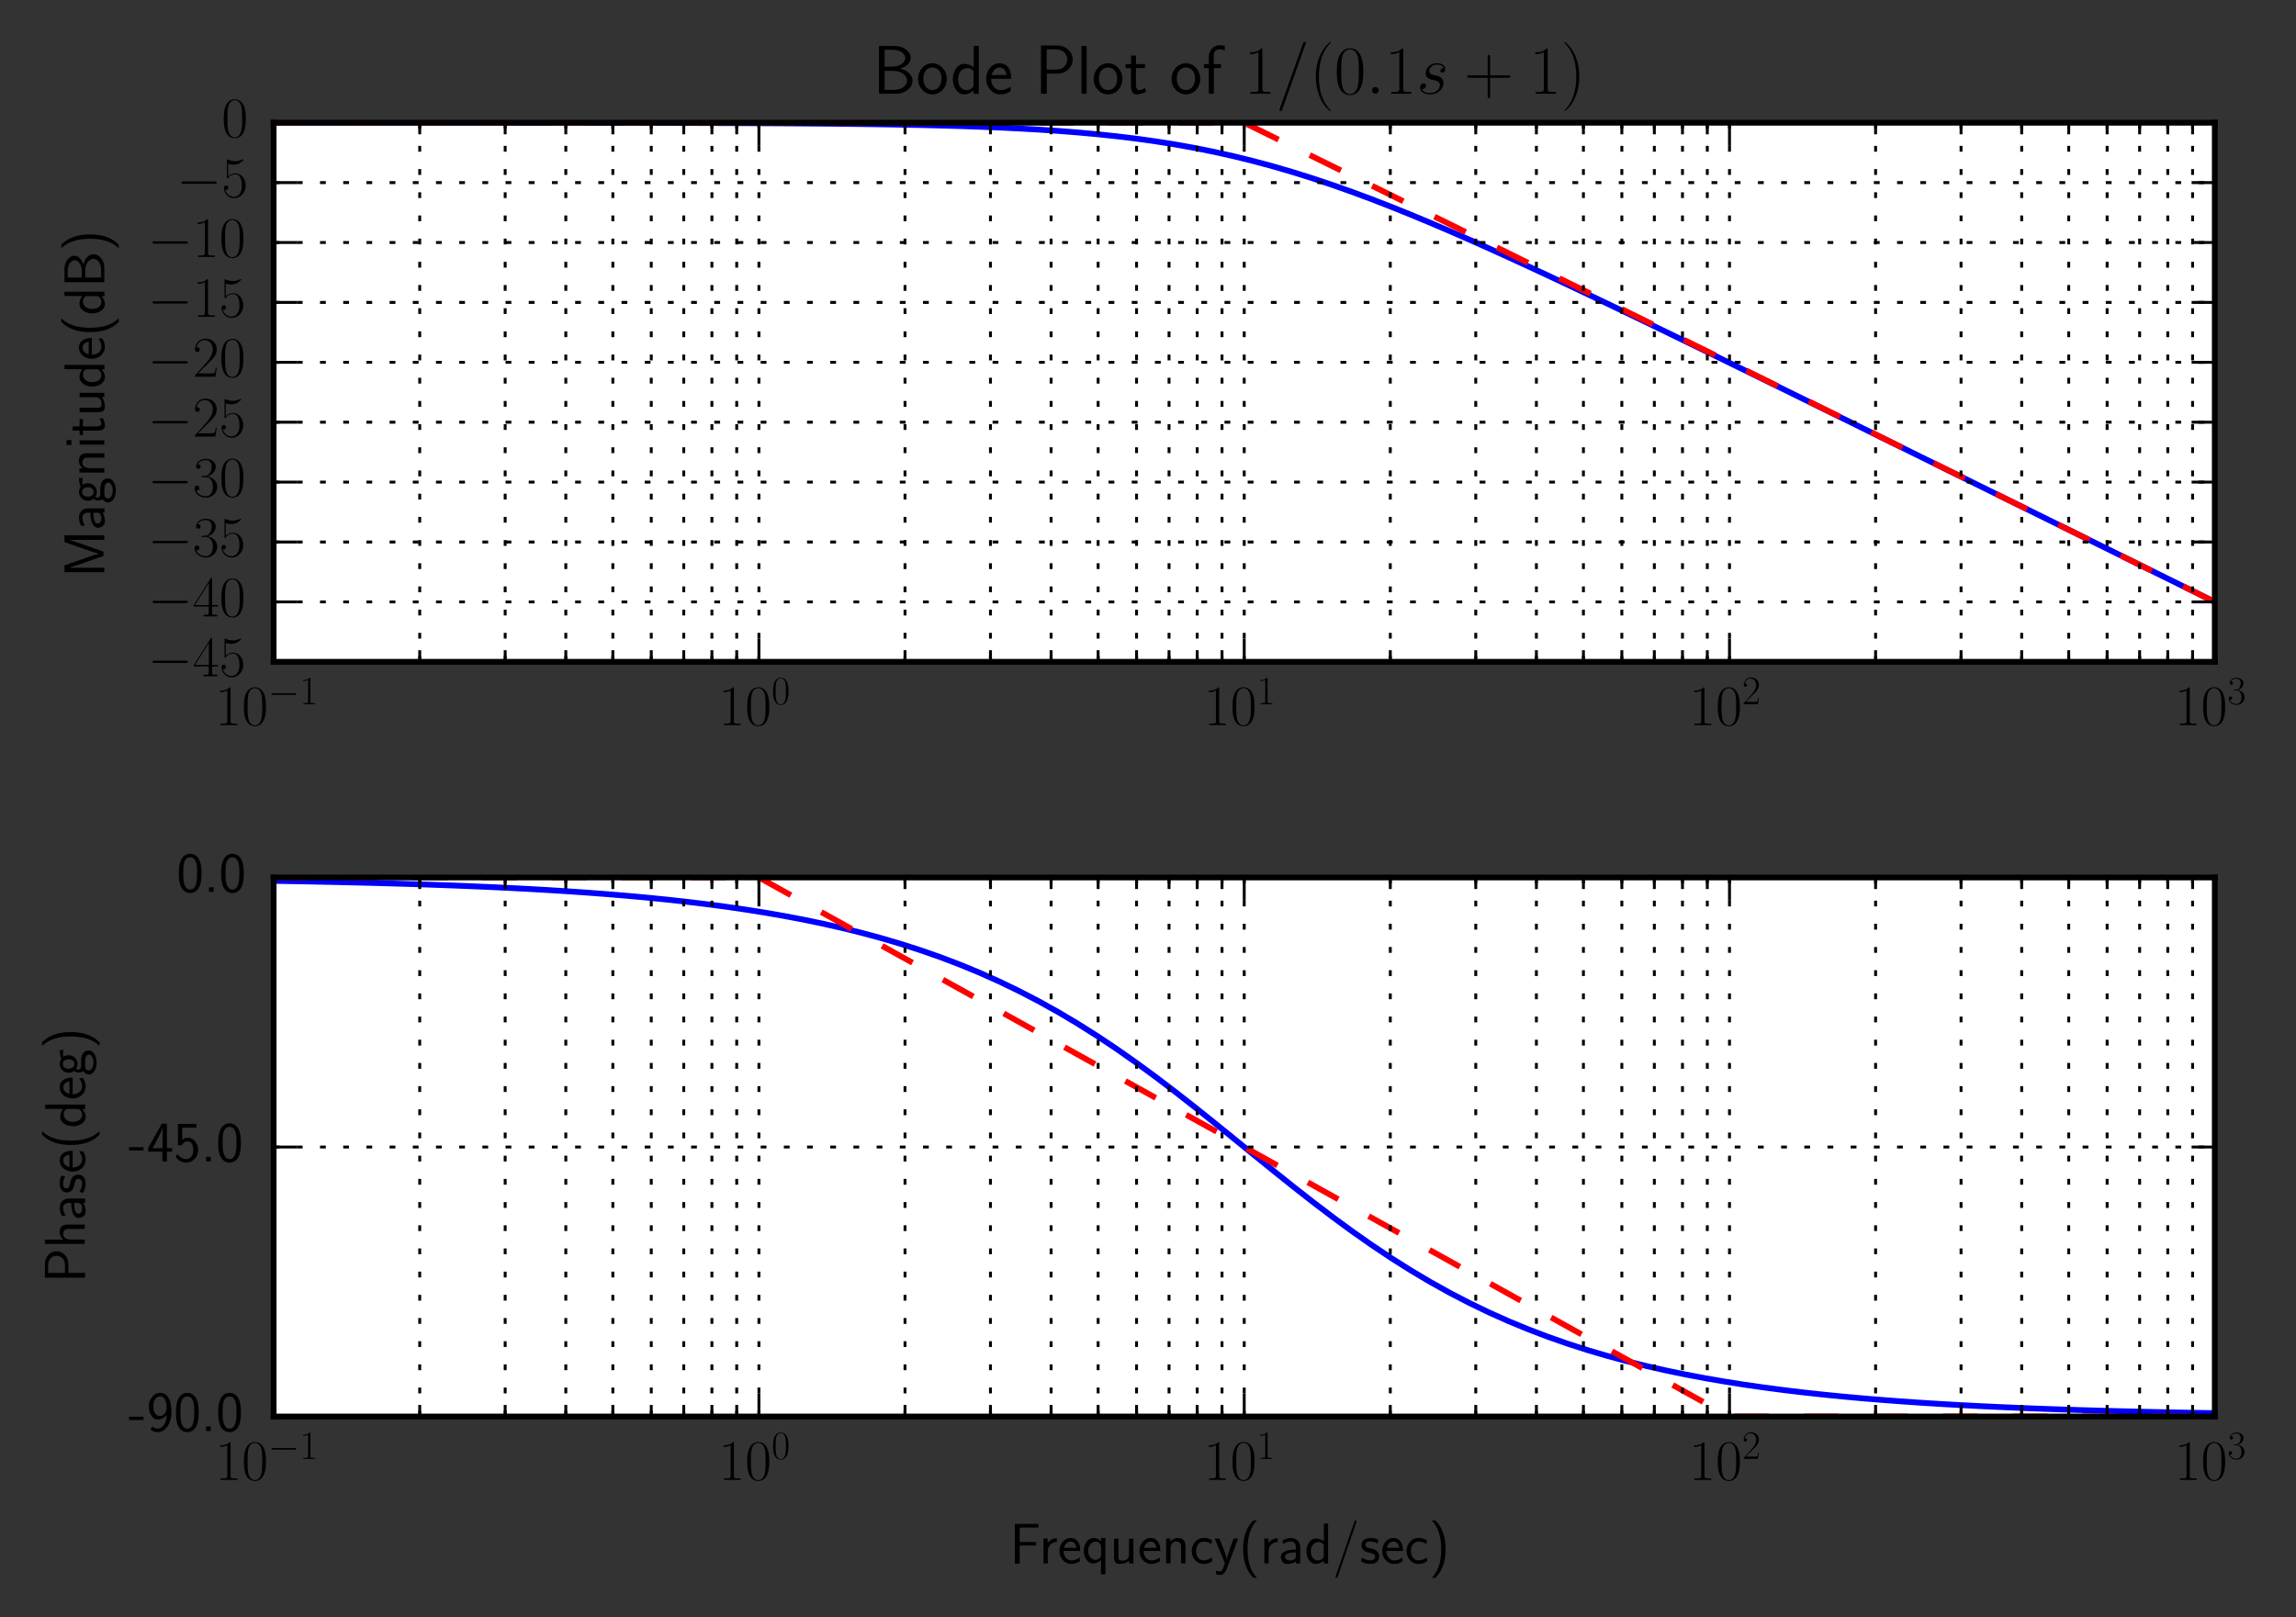 <?xml version="1.0" encoding="utf-8" standalone="no"?>
<!DOCTYPE svg PUBLIC "-//W3C//DTD SVG 1.1//EN"
  "http://www.w3.org/Graphics/SVG/1.1/DTD/svg11.dtd">
<!-- Created with matplotlib (http://matplotlib.org/) -->
<svg height="279pt" version="1.1" viewBox="0 0 396 279" width="396pt" xmlns="http://www.w3.org/2000/svg" xmlns:xlink="http://www.w3.org/1999/xlink">
 <rect x="0" y="0" width="396" height="279" fill="#333333" stroke="none"/>
 <defs>
  <style type="text/css">
*{stroke-linecap:butt;stroke-linejoin:round;stroke-miterlimit:100000;}
  </style>
 </defs>
 <g id="figure_1">
  <g id="patch_1">
   <path d="M 0 279.385 
L 396.162 279.385 
L 396.162 0 
L 0 0 
z
" style="fill:none;"/>
  </g>
  <g id="axes_1">
   <g id="patch_2">
    <path d="M 47.195 114.166 
L 381.995 114.166 
L 381.995 21.166 
L 47.195 21.166 
z
" style="fill:#ffffff;"/>
   </g>
   <g id="line2d_1">
    <path clip-path="url(#p5a7d33b71c)" d="M 47.195 21.167 
L 50.577 21.167 
L 53.959 21.168 
L 57.34 21.168 
L 60.722 21.168 
L 64.104 21.169 
L 67.486 21.169 
L 70.868 21.17 
L 74.249 21.17 
L 77.631 21.171 
L 81.013 21.172 
L 84.395 21.173 
L 87.777 21.175 
L 91.159 21.176 
L 94.54 21.179 
L 97.922 21.181 
L 101.304 21.184 
L 104.686 21.188 
L 108.068 21.192 
L 111.449 21.197 
L 114.831 21.203 
L 118.213 21.211 
L 121.595 21.22 
L 124.977 21.231 
L 128.359 21.244 
L 131.74 21.26 
L 135.122 21.279 
L 138.504 21.302 
L 141.886 21.329 
L 145.268 21.362 
L 148.649 21.402 
L 152.031 21.449 
L 155.413 21.506 
L 158.795 21.574 
L 162.177 21.655 
L 165.559 21.751 
L 168.94 21.866 
L 172.322 22.003 
L 175.704 22.165 
L 179.086 22.356 
L 182.468 22.581 
L 185.849 22.845 
L 189.231 23.153 
L 192.613 23.51 
L 195.995 23.922 
L 199.377 24.395 
L 202.759 24.933 
L 206.14 25.541 
L 209.522 26.222 
L 212.904 26.98 
L 216.286 27.815 
L 219.668 28.727 
L 223.049 29.716 
L 226.431 30.778 
L 229.813 31.91 
L 233.195 33.107 
L 236.577 34.365 
L 239.959 35.678 
L 243.34 37.04 
L 246.722 38.447 
L 250.104 39.892 
L 253.486 41.37 
L 256.868 42.878 
L 260.249 44.412 
L 263.631 45.967 
L 267.013 47.54 
L 270.395 49.129 
L 273.777 50.731 
L 277.159 52.345 
L 280.54 53.967 
L 283.922 55.598 
L 287.304 57.235 
L 290.686 58.878 
L 294.068 60.525 
L 297.449 62.176 
L 300.831 63.83 
L 304.213 65.487 
L 307.595 67.146 
L 310.977 68.807 
L 314.359 70.469 
L 317.74 72.133 
L 321.122 73.798 
L 324.504 75.464 
L 327.886 77.13 
L 331.268 78.797 
L 334.649 80.465 
L 338.031 82.133 
L 341.413 83.801 
L 344.795 85.47 
L 348.177 87.138 
L 351.559 88.808 
L 354.94 90.477 
L 358.322 92.146 
L 361.704 93.816 
L 365.086 95.485 
L 368.468 97.155 
L 371.849 98.825 
L 375.231 100.494 
L 378.613 102.164 
L 381.995 103.834 
" style="fill:none;stroke:#0000ff;stroke-linecap:square;"/>
   </g>
   <g id="line2d_2">
    <path clip-path="url(#p5a7d33b71c)" d="M 47.195 21.166 
L 214.595 21.166 
L 381.995 103.833 
" style="fill:none;stroke:#ff0000;stroke-dasharray:6,6;stroke-dashoffset:0.0;"/>
   </g>
   <g id="patch_3">
    <path d="M 47.195 114.166 
L 47.195 21.166 
" style="fill:none;stroke:#000000;stroke-linecap:square;stroke-linejoin:miter;"/>
   </g>
   <g id="patch_4">
    <path d="M 47.195 114.166 
L 381.995 114.166 
" style="fill:none;stroke:#000000;stroke-linecap:square;stroke-linejoin:miter;"/>
   </g>
   <g id="patch_5">
    <path d="M 47.195 21.166 
L 381.995 21.166 
" style="fill:none;stroke:#000000;stroke-linecap:square;stroke-linejoin:miter;"/>
   </g>
   <g id="patch_6">
    <path d="M 381.995 114.166 
L 381.995 21.166 
" style="fill:none;stroke:#000000;stroke-linecap:square;stroke-linejoin:miter;"/>
   </g>
   <g id="matplotlib.axis_1">
    <g id="xtick_1">
     <g id="line2d_3">
      <path clip-path="url(#p5a7d33b71c)" d="M 47.195 114.166 
L 47.195 21.166 
" style="fill:none;stroke:#000000;stroke-dasharray:1,3;stroke-dashoffset:0.0;stroke-width:0.5;"/>
     </g>
     <g id="line2d_4">
      <defs>
       <path d="M 0 0 
L 0 -4 
" id="m173348c214" style="stroke:#000000;stroke-width:0.5;"/>
      </defs>
      <g>
       <use style="stroke:#000000;stroke-width:0.5;" x="47.195" xlink:href="#m173348c214" y="114.166"/>
      </g>
     </g>
     <g id="line2d_5">
      <defs>
       <path d="M 0 0 
L 0 4 
" id="meae22e1873" style="stroke:#000000;stroke-width:0.5;"/>
      </defs>
      <g>
       <use style="stroke:#000000;stroke-width:0.5;" x="47.195" xlink:href="#meae22e1873" y="21.166"/>
      </g>
     </g>
     <g id="text_1">
      <!-- $10^{-1}$ -->
      <defs>
       <path d="M 42 31.641 
C 42 37.75 41.906 48.125 37.703 56.109 
C 34 63.109 28.094 65.594 22.906 65.594 
C 18.094 65.594 12 63.406 8.203 56.203 
C 4.203 48.719 3.797 39.438 3.797 31.641 
C 3.797 25.953 3.906 17.281 7 9.672 
C 11.297 -0.609 19 -2 22.906 -2 
C 27.5 -2 34.5 -0.109 38.594 9.375 
C 41.594 16.281 42 24.359 42 31.641 
M 22.906 -0.406 
C 16.5 -0.406 12.703 5.078 11.297 12.688 
C 10.203 18.562 10.203 27.156 10.203 32.75 
C 10.203 40.438 10.203 46.828 11.5 52.922 
C 13.406 61.391 19 64 22.906 64 
C 27 64 32.297 61.297 34.203 53.125 
C 35.5 47.438 35.594 40.734 35.594 32.75 
C 35.594 26.25 35.594 18.266 34.406 12.375 
C 32.297 1.484 26.406 -0.406 22.906 -0.406 
" id="CMR17-48"/>
       <path d="M 26.594 63.406 
C 26.594 65.5 26.5 65.5 25.094 65.5 
C 21.203 61.188 15.297 59.797 9.703 59.797 
C 9.406 59.797 8.906 59.797 8.797 59.5 
C 8.703 59.297 8.703 59.094 8.703 57 
C 11.797 57 17 57.594 21 59.984 
L 21 7.203 
C 21 3.688 20.797 2.5 12.203 2.5 
L 9.203 2.5 
L 9.203 0 
C 14 0 19 0 23.797 0 
C 28.594 0 33.594 0 38.406 0 
L 38.406 2.5 
L 35.406 2.5 
C 26.797 2.5 26.594 3.594 26.594 7.156 
z
" id="CMR17-49"/>
       <path d="M 65.906 23 
C 67.594 23 69.406 23 69.406 25 
C 69.406 27 67.594 27 65.906 27 
L 11.797 27 
C 10.094 27 8.297 27 8.297 25 
C 8.297 23 10.094 23 11.797 23 
z
" id="CMSY10-0"/>
      </defs>
      <g transform="translate(37.115 125.085)scale(0.1 -0.1)">
       <use transform="scale(0.996)" xlink:href="#CMR17-49"/>
       <use transform="translate(45.69 0.0)scale(0.996)" xlink:href="#CMR17-48"/>
       <use transform="translate(91.381 36.154)scale(0.697)" xlink:href="#CMSY10-0"/>
       <use transform="translate(145.622 36.154)scale(0.697)" xlink:href="#CMR17-49"/>
      </g>
     </g>
    </g>
    <g id="xtick_2">
     <g id="line2d_6">
      <path clip-path="url(#p5a7d33b71c)" d="M 130.895 114.166 
L 130.895 21.166 
" style="fill:none;stroke:#000000;stroke-dasharray:1,3;stroke-dashoffset:0.0;stroke-width:0.5;"/>
     </g>
     <g id="line2d_7">
      <g>
       <use style="stroke:#000000;stroke-width:0.5;" x="130.895" xlink:href="#m173348c214" y="114.166"/>
      </g>
     </g>
     <g id="line2d_8">
      <g>
       <use style="stroke:#000000;stroke-width:0.5;" x="130.895" xlink:href="#meae22e1873" y="21.166"/>
      </g>
     </g>
     <g id="text_2">
      <!-- $10^{0}$ -->
      <g transform="translate(123.928 125.085)scale(0.1 -0.1)">
       <use transform="scale(0.996)" xlink:href="#CMR17-49"/>
       <use transform="translate(45.69 0.0)scale(0.996)" xlink:href="#CMR17-48"/>
       <use transform="translate(91.381 36.154)scale(0.697)" xlink:href="#CMR17-48"/>
      </g>
     </g>
    </g>
    <g id="xtick_3">
     <g id="line2d_9">
      <path clip-path="url(#p5a7d33b71c)" d="M 214.595 114.166 
L 214.595 21.166 
" style="fill:none;stroke:#000000;stroke-dasharray:1,3;stroke-dashoffset:0.0;stroke-width:0.5;"/>
     </g>
     <g id="line2d_10">
      <g>
       <use style="stroke:#000000;stroke-width:0.5;" x="214.595" xlink:href="#m173348c214" y="114.166"/>
      </g>
     </g>
     <g id="line2d_11">
      <g>
       <use style="stroke:#000000;stroke-width:0.5;" x="214.595" xlink:href="#meae22e1873" y="21.166"/>
      </g>
     </g>
     <g id="text_3">
      <!-- $10^{1}$ -->
      <g transform="translate(207.628 125.085)scale(0.1 -0.1)">
       <use transform="scale(0.996)" xlink:href="#CMR17-49"/>
       <use transform="translate(45.69 0.0)scale(0.996)" xlink:href="#CMR17-48"/>
       <use transform="translate(91.381 36.154)scale(0.697)" xlink:href="#CMR17-49"/>
      </g>
     </g>
    </g>
    <g id="xtick_4">
     <g id="line2d_12">
      <path clip-path="url(#p5a7d33b71c)" d="M 298.295 114.166 
L 298.295 21.166 
" style="fill:none;stroke:#000000;stroke-dasharray:1,3;stroke-dashoffset:0.0;stroke-width:0.5;"/>
     </g>
     <g id="line2d_13">
      <g>
       <use style="stroke:#000000;stroke-width:0.5;" x="298.295" xlink:href="#m173348c214" y="114.166"/>
      </g>
     </g>
     <g id="line2d_14">
      <g>
       <use style="stroke:#000000;stroke-width:0.5;" x="298.295" xlink:href="#meae22e1873" y="21.166"/>
      </g>
     </g>
     <g id="text_4">
      <!-- $10^{2}$ -->
      <defs>
       <path d="M 41.703 15.453 
L 39.906 15.453 
C 38.906 8.375 38.094 7.172 37.703 6.562 
C 37.203 5.766 30 5.766 28.594 5.766 
L 9.406 5.766 
C 13 9.672 20 16.75 28.5 24.953 
C 34.594 30.734 41.703 37.531 41.703 47.422 
C 41.703 59.219 32.297 66 21.797 66 
C 10.797 66 4.094 56.312 4.094 47.344 
C 4.094 43.438 7 42.938 8.203 42.938 
C 9.203 42.938 12.203 43.547 12.203 47.031 
C 12.203 50.109 9.594 51 8.203 51 
C 7.594 51 7 50.906 6.594 50.703 
C 8.5 59.219 14.297 63.406 20.406 63.406 
C 29.094 63.406 34.797 56.516 34.797 47.422 
C 34.797 38.734 29.703 31.25 24 24.75 
L 4.094 2.281 
L 4.094 0 
L 39.297 0 
z
" id="CMR17-50"/>
      </defs>
      <g transform="translate(291.328 125.085)scale(0.1 -0.1)">
       <use transform="scale(0.996)" xlink:href="#CMR17-49"/>
       <use transform="translate(45.69 0.0)scale(0.996)" xlink:href="#CMR17-48"/>
       <use transform="translate(91.381 36.154)scale(0.697)" xlink:href="#CMR17-50"/>
      </g>
     </g>
    </g>
    <g id="xtick_5">
     <g id="line2d_15">
      <path clip-path="url(#p5a7d33b71c)" d="M 381.995 114.166 
L 381.995 21.166 
" style="fill:none;stroke:#000000;stroke-dasharray:1,3;stroke-dashoffset:0.0;stroke-width:0.5;"/>
     </g>
     <g id="line2d_16">
      <g>
       <use style="stroke:#000000;stroke-width:0.5;" x="381.995" xlink:href="#m173348c214" y="114.166"/>
      </g>
     </g>
     <g id="line2d_17">
      <g>
       <use style="stroke:#000000;stroke-width:0.5;" x="381.995" xlink:href="#meae22e1873" y="21.166"/>
      </g>
     </g>
     <g id="text_5">
      <!-- $10^{3}$ -->
      <defs>
       <path d="M 22.094 33.703 
C 31 33.703 34.906 25.969 34.906 17.031 
C 34.906 5 28.5 0.391 22.703 0.391 
C 17.406 0.391 8.797 3.031 6.094 10.828 
C 6.594 10.625 7.094 10.625 7.594 10.625 
C 10 10.625 11.797 12.219 11.797 14.812 
C 11.797 17.703 9.594 19 7.594 19 
C 5.906 19 3.297 18.203 3.297 14.469 
C 3.297 5.234 12.297 -2 22.906 -2 
C 34 -2 42.5 6.719 42.5 16.953 
C 42.5 26.672 34.5 33.688 25 34.797 
C 32.594 36.375 39.906 43.062 39.906 52.016 
C 39.906 59.688 32 65.297 23 65.297 
C 13.906 65.297 5.906 59.828 5.906 52.016 
C 5.906 48.594 8.5 48 9.797 48 
C 11.906 48 13.703 49.297 13.703 51.891 
C 13.703 54.469 11.906 55.766 9.797 55.766 
C 9.406 55.766 8.906 55.766 8.5 55.578 
C 11.406 61.859 19.297 63 22.797 63 
C 26.297 63 32.906 61.328 32.906 51.875 
C 32.906 49.109 32.5 44.188 29.094 39.844 
C 26.094 36 22.703 36 19.406 35.688 
C 18.906 35.688 16.594 35.453 16.203 35.453 
C 15.5 35.359 15.094 35.266 15.094 34.5 
C 15.094 33.797 15.203 33.703 17.203 33.703 
z
" id="CMR17-51"/>
      </defs>
      <g transform="translate(375.028 125.085)scale(0.1 -0.1)">
       <use transform="scale(0.996)" xlink:href="#CMR17-49"/>
       <use transform="translate(45.69 0.0)scale(0.996)" xlink:href="#CMR17-48"/>
       <use transform="translate(91.381 36.154)scale(0.697)" xlink:href="#CMR17-51"/>
      </g>
     </g>
    </g>
    <g id="xtick_6">
     <g id="line2d_18">
      <path clip-path="url(#p5a7d33b71c)" d="M 72.391 114.166 
L 72.391 21.166 
" style="fill:none;stroke:#000000;stroke-dasharray:1,3;stroke-dashoffset:0.0;stroke-width:0.5;"/>
     </g>
     <g id="line2d_19">
      <defs>
       <path d="M 0 0 
L 0 -2 
" id="m81cb0cf6a2" style="stroke:#000000;stroke-width:0.5;"/>
      </defs>
      <g>
       <use style="stroke:#000000;stroke-width:0.5;" x="72.391" xlink:href="#m81cb0cf6a2" y="114.166"/>
      </g>
     </g>
     <g id="line2d_20">
      <defs>
       <path d="M 0 0 
L 0 2 
" id="m2904377538" style="stroke:#000000;stroke-width:0.5;"/>
      </defs>
      <g>
       <use style="stroke:#000000;stroke-width:0.5;" x="72.391" xlink:href="#m2904377538" y="21.166"/>
      </g>
     </g>
    </g>
    <g id="xtick_7">
     <g id="line2d_21">
      <path clip-path="url(#p5a7d33b71c)" d="M 87.13 114.166 
L 87.13 21.166 
" style="fill:none;stroke:#000000;stroke-dasharray:1,3;stroke-dashoffset:0.0;stroke-width:0.5;"/>
     </g>
     <g id="line2d_22">
      <g>
       <use style="stroke:#000000;stroke-width:0.5;" x="87.13" xlink:href="#m81cb0cf6a2" y="114.166"/>
      </g>
     </g>
     <g id="line2d_23">
      <g>
       <use style="stroke:#000000;stroke-width:0.5;" x="87.13" xlink:href="#m2904377538" y="21.166"/>
      </g>
     </g>
    </g>
    <g id="xtick_8">
     <g id="line2d_24">
      <path clip-path="url(#p5a7d33b71c)" d="M 97.587 114.166 
L 97.587 21.166 
" style="fill:none;stroke:#000000;stroke-dasharray:1,3;stroke-dashoffset:0.0;stroke-width:0.5;"/>
     </g>
     <g id="line2d_25">
      <g>
       <use style="stroke:#000000;stroke-width:0.5;" x="97.587" xlink:href="#m81cb0cf6a2" y="114.166"/>
      </g>
     </g>
     <g id="line2d_26">
      <g>
       <use style="stroke:#000000;stroke-width:0.5;" x="97.587" xlink:href="#m2904377538" y="21.166"/>
      </g>
     </g>
    </g>
    <g id="xtick_9">
     <g id="line2d_27">
      <path clip-path="url(#p5a7d33b71c)" d="M 105.699 114.166 
L 105.699 21.166 
" style="fill:none;stroke:#000000;stroke-dasharray:1,3;stroke-dashoffset:0.0;stroke-width:0.5;"/>
     </g>
     <g id="line2d_28">
      <g>
       <use style="stroke:#000000;stroke-width:0.5;" x="105.699" xlink:href="#m81cb0cf6a2" y="114.166"/>
      </g>
     </g>
     <g id="line2d_29">
      <g>
       <use style="stroke:#000000;stroke-width:0.5;" x="105.699" xlink:href="#m2904377538" y="21.166"/>
      </g>
     </g>
    </g>
    <g id="xtick_10">
     <g id="line2d_30">
      <path clip-path="url(#p5a7d33b71c)" d="M 112.326 114.166 
L 112.326 21.166 
" style="fill:none;stroke:#000000;stroke-dasharray:1,3;stroke-dashoffset:0.0;stroke-width:0.5;"/>
     </g>
     <g id="line2d_31">
      <g>
       <use style="stroke:#000000;stroke-width:0.5;" x="112.326" xlink:href="#m81cb0cf6a2" y="114.166"/>
      </g>
     </g>
     <g id="line2d_32">
      <g>
       <use style="stroke:#000000;stroke-width:0.5;" x="112.326" xlink:href="#m2904377538" y="21.166"/>
      </g>
     </g>
    </g>
    <g id="xtick_11">
     <g id="line2d_33">
      <path clip-path="url(#p5a7d33b71c)" d="M 117.93 114.166 
L 117.93 21.166 
" style="fill:none;stroke:#000000;stroke-dasharray:1,3;stroke-dashoffset:0.0;stroke-width:0.5;"/>
     </g>
     <g id="line2d_34">
      <g>
       <use style="stroke:#000000;stroke-width:0.5;" x="117.93" xlink:href="#m81cb0cf6a2" y="114.166"/>
      </g>
     </g>
     <g id="line2d_35">
      <g>
       <use style="stroke:#000000;stroke-width:0.5;" x="117.93" xlink:href="#m2904377538" y="21.166"/>
      </g>
     </g>
    </g>
    <g id="xtick_12">
     <g id="line2d_36">
      <path clip-path="url(#p5a7d33b71c)" d="M 122.784 114.166 
L 122.784 21.166 
" style="fill:none;stroke:#000000;stroke-dasharray:1,3;stroke-dashoffset:0.0;stroke-width:0.5;"/>
     </g>
     <g id="line2d_37">
      <g>
       <use style="stroke:#000000;stroke-width:0.5;" x="122.784" xlink:href="#m81cb0cf6a2" y="114.166"/>
      </g>
     </g>
     <g id="line2d_38">
      <g>
       <use style="stroke:#000000;stroke-width:0.5;" x="122.784" xlink:href="#m2904377538" y="21.166"/>
      </g>
     </g>
    </g>
    <g id="xtick_13">
     <g id="line2d_39">
      <path clip-path="url(#p5a7d33b71c)" d="M 127.065 114.166 
L 127.065 21.166 
" style="fill:none;stroke:#000000;stroke-dasharray:1,3;stroke-dashoffset:0.0;stroke-width:0.5;"/>
     </g>
     <g id="line2d_40">
      <g>
       <use style="stroke:#000000;stroke-width:0.5;" x="127.065" xlink:href="#m81cb0cf6a2" y="114.166"/>
      </g>
     </g>
     <g id="line2d_41">
      <g>
       <use style="stroke:#000000;stroke-width:0.5;" x="127.065" xlink:href="#m2904377538" y="21.166"/>
      </g>
     </g>
    </g>
    <g id="xtick_14">
     <g id="line2d_42">
      <path clip-path="url(#p5a7d33b71c)" d="M 156.091 114.166 
L 156.091 21.166 
" style="fill:none;stroke:#000000;stroke-dasharray:1,3;stroke-dashoffset:0.0;stroke-width:0.5;"/>
     </g>
     <g id="line2d_43">
      <g>
       <use style="stroke:#000000;stroke-width:0.5;" x="156.091" xlink:href="#m81cb0cf6a2" y="114.166"/>
      </g>
     </g>
     <g id="line2d_44">
      <g>
       <use style="stroke:#000000;stroke-width:0.5;" x="156.091" xlink:href="#m2904377538" y="21.166"/>
      </g>
     </g>
    </g>
    <g id="xtick_15">
     <g id="line2d_45">
      <path clip-path="url(#p5a7d33b71c)" d="M 170.83 114.166 
L 170.83 21.166 
" style="fill:none;stroke:#000000;stroke-dasharray:1,3;stroke-dashoffset:0.0;stroke-width:0.5;"/>
     </g>
     <g id="line2d_46">
      <g>
       <use style="stroke:#000000;stroke-width:0.5;" x="170.83" xlink:href="#m81cb0cf6a2" y="114.166"/>
      </g>
     </g>
     <g id="line2d_47">
      <g>
       <use style="stroke:#000000;stroke-width:0.5;" x="170.83" xlink:href="#m2904377538" y="21.166"/>
      </g>
     </g>
    </g>
    <g id="xtick_16">
     <g id="line2d_48">
      <path clip-path="url(#p5a7d33b71c)" d="M 181.287 114.166 
L 181.287 21.166 
" style="fill:none;stroke:#000000;stroke-dasharray:1,3;stroke-dashoffset:0.0;stroke-width:0.5;"/>
     </g>
     <g id="line2d_49">
      <g>
       <use style="stroke:#000000;stroke-width:0.5;" x="181.287" xlink:href="#m81cb0cf6a2" y="114.166"/>
      </g>
     </g>
     <g id="line2d_50">
      <g>
       <use style="stroke:#000000;stroke-width:0.5;" x="181.287" xlink:href="#m2904377538" y="21.166"/>
      </g>
     </g>
    </g>
    <g id="xtick_17">
     <g id="line2d_51">
      <path clip-path="url(#p5a7d33b71c)" d="M 189.399 114.166 
L 189.399 21.166 
" style="fill:none;stroke:#000000;stroke-dasharray:1,3;stroke-dashoffset:0.0;stroke-width:0.5;"/>
     </g>
     <g id="line2d_52">
      <g>
       <use style="stroke:#000000;stroke-width:0.5;" x="189.399" xlink:href="#m81cb0cf6a2" y="114.166"/>
      </g>
     </g>
     <g id="line2d_53">
      <g>
       <use style="stroke:#000000;stroke-width:0.5;" x="189.399" xlink:href="#m2904377538" y="21.166"/>
      </g>
     </g>
    </g>
    <g id="xtick_18">
     <g id="line2d_54">
      <path clip-path="url(#p5a7d33b71c)" d="M 196.026 114.166 
L 196.026 21.166 
" style="fill:none;stroke:#000000;stroke-dasharray:1,3;stroke-dashoffset:0.0;stroke-width:0.5;"/>
     </g>
     <g id="line2d_55">
      <g>
       <use style="stroke:#000000;stroke-width:0.5;" x="196.026" xlink:href="#m81cb0cf6a2" y="114.166"/>
      </g>
     </g>
     <g id="line2d_56">
      <g>
       <use style="stroke:#000000;stroke-width:0.5;" x="196.026" xlink:href="#m2904377538" y="21.166"/>
      </g>
     </g>
    </g>
    <g id="xtick_19">
     <g id="line2d_57">
      <path clip-path="url(#p5a7d33b71c)" d="M 201.63 114.166 
L 201.63 21.166 
" style="fill:none;stroke:#000000;stroke-dasharray:1,3;stroke-dashoffset:0.0;stroke-width:0.5;"/>
     </g>
     <g id="line2d_58">
      <g>
       <use style="stroke:#000000;stroke-width:0.5;" x="201.63" xlink:href="#m81cb0cf6a2" y="114.166"/>
      </g>
     </g>
     <g id="line2d_59">
      <g>
       <use style="stroke:#000000;stroke-width:0.5;" x="201.63" xlink:href="#m2904377538" y="21.166"/>
      </g>
     </g>
    </g>
    <g id="xtick_20">
     <g id="line2d_60">
      <path clip-path="url(#p5a7d33b71c)" d="M 206.484 114.166 
L 206.484 21.166 
" style="fill:none;stroke:#000000;stroke-dasharray:1,3;stroke-dashoffset:0.0;stroke-width:0.5;"/>
     </g>
     <g id="line2d_61">
      <g>
       <use style="stroke:#000000;stroke-width:0.5;" x="206.484" xlink:href="#m81cb0cf6a2" y="114.166"/>
      </g>
     </g>
     <g id="line2d_62">
      <g>
       <use style="stroke:#000000;stroke-width:0.5;" x="206.484" xlink:href="#m2904377538" y="21.166"/>
      </g>
     </g>
    </g>
    <g id="xtick_21">
     <g id="line2d_63">
      <path clip-path="url(#p5a7d33b71c)" d="M 210.765 114.166 
L 210.765 21.166 
" style="fill:none;stroke:#000000;stroke-dasharray:1,3;stroke-dashoffset:0.0;stroke-width:0.5;"/>
     </g>
     <g id="line2d_64">
      <g>
       <use style="stroke:#000000;stroke-width:0.5;" x="210.765" xlink:href="#m81cb0cf6a2" y="114.166"/>
      </g>
     </g>
     <g id="line2d_65">
      <g>
       <use style="stroke:#000000;stroke-width:0.5;" x="210.765" xlink:href="#m2904377538" y="21.166"/>
      </g>
     </g>
    </g>
    <g id="xtick_22">
     <g id="line2d_66">
      <path clip-path="url(#p5a7d33b71c)" d="M 239.791 114.166 
L 239.791 21.166 
" style="fill:none;stroke:#000000;stroke-dasharray:1,3;stroke-dashoffset:0.0;stroke-width:0.5;"/>
     </g>
     <g id="line2d_67">
      <g>
       <use style="stroke:#000000;stroke-width:0.5;" x="239.791" xlink:href="#m81cb0cf6a2" y="114.166"/>
      </g>
     </g>
     <g id="line2d_68">
      <g>
       <use style="stroke:#000000;stroke-width:0.5;" x="239.791" xlink:href="#m2904377538" y="21.166"/>
      </g>
     </g>
    </g>
    <g id="xtick_23">
     <g id="line2d_69">
      <path clip-path="url(#p5a7d33b71c)" d="M 254.53 114.166 
L 254.53 21.166 
" style="fill:none;stroke:#000000;stroke-dasharray:1,3;stroke-dashoffset:0.0;stroke-width:0.5;"/>
     </g>
     <g id="line2d_70">
      <g>
       <use style="stroke:#000000;stroke-width:0.5;" x="254.53" xlink:href="#m81cb0cf6a2" y="114.166"/>
      </g>
     </g>
     <g id="line2d_71">
      <g>
       <use style="stroke:#000000;stroke-width:0.5;" x="254.53" xlink:href="#m2904377538" y="21.166"/>
      </g>
     </g>
    </g>
    <g id="xtick_24">
     <g id="line2d_72">
      <path clip-path="url(#p5a7d33b71c)" d="M 264.987 114.166 
L 264.987 21.166 
" style="fill:none;stroke:#000000;stroke-dasharray:1,3;stroke-dashoffset:0.0;stroke-width:0.5;"/>
     </g>
     <g id="line2d_73">
      <g>
       <use style="stroke:#000000;stroke-width:0.5;" x="264.987" xlink:href="#m81cb0cf6a2" y="114.166"/>
      </g>
     </g>
     <g id="line2d_74">
      <g>
       <use style="stroke:#000000;stroke-width:0.5;" x="264.987" xlink:href="#m2904377538" y="21.166"/>
      </g>
     </g>
    </g>
    <g id="xtick_25">
     <g id="line2d_75">
      <path clip-path="url(#p5a7d33b71c)" d="M 273.099 114.166 
L 273.099 21.166 
" style="fill:none;stroke:#000000;stroke-dasharray:1,3;stroke-dashoffset:0.0;stroke-width:0.5;"/>
     </g>
     <g id="line2d_76">
      <g>
       <use style="stroke:#000000;stroke-width:0.5;" x="273.099" xlink:href="#m81cb0cf6a2" y="114.166"/>
      </g>
     </g>
     <g id="line2d_77">
      <g>
       <use style="stroke:#000000;stroke-width:0.5;" x="273.099" xlink:href="#m2904377538" y="21.166"/>
      </g>
     </g>
    </g>
    <g id="xtick_26">
     <g id="line2d_78">
      <path clip-path="url(#p5a7d33b71c)" d="M 279.726 114.166 
L 279.726 21.166 
" style="fill:none;stroke:#000000;stroke-dasharray:1,3;stroke-dashoffset:0.0;stroke-width:0.5;"/>
     </g>
     <g id="line2d_79">
      <g>
       <use style="stroke:#000000;stroke-width:0.5;" x="279.726" xlink:href="#m81cb0cf6a2" y="114.166"/>
      </g>
     </g>
     <g id="line2d_80">
      <g>
       <use style="stroke:#000000;stroke-width:0.5;" x="279.726" xlink:href="#m2904377538" y="21.166"/>
      </g>
     </g>
    </g>
    <g id="xtick_27">
     <g id="line2d_81">
      <path clip-path="url(#p5a7d33b71c)" d="M 285.33 114.166 
L 285.33 21.166 
" style="fill:none;stroke:#000000;stroke-dasharray:1,3;stroke-dashoffset:0.0;stroke-width:0.5;"/>
     </g>
     <g id="line2d_82">
      <g>
       <use style="stroke:#000000;stroke-width:0.5;" x="285.33" xlink:href="#m81cb0cf6a2" y="114.166"/>
      </g>
     </g>
     <g id="line2d_83">
      <g>
       <use style="stroke:#000000;stroke-width:0.5;" x="285.33" xlink:href="#m2904377538" y="21.166"/>
      </g>
     </g>
    </g>
    <g id="xtick_28">
     <g id="line2d_84">
      <path clip-path="url(#p5a7d33b71c)" d="M 290.184 114.166 
L 290.184 21.166 
" style="fill:none;stroke:#000000;stroke-dasharray:1,3;stroke-dashoffset:0.0;stroke-width:0.5;"/>
     </g>
     <g id="line2d_85">
      <g>
       <use style="stroke:#000000;stroke-width:0.5;" x="290.184" xlink:href="#m81cb0cf6a2" y="114.166"/>
      </g>
     </g>
     <g id="line2d_86">
      <g>
       <use style="stroke:#000000;stroke-width:0.5;" x="290.184" xlink:href="#m2904377538" y="21.166"/>
      </g>
     </g>
    </g>
    <g id="xtick_29">
     <g id="line2d_87">
      <path clip-path="url(#p5a7d33b71c)" d="M 294.465 114.166 
L 294.465 21.166 
" style="fill:none;stroke:#000000;stroke-dasharray:1,3;stroke-dashoffset:0.0;stroke-width:0.5;"/>
     </g>
     <g id="line2d_88">
      <g>
       <use style="stroke:#000000;stroke-width:0.5;" x="294.465" xlink:href="#m81cb0cf6a2" y="114.166"/>
      </g>
     </g>
     <g id="line2d_89">
      <g>
       <use style="stroke:#000000;stroke-width:0.5;" x="294.465" xlink:href="#m2904377538" y="21.166"/>
      </g>
     </g>
    </g>
    <g id="xtick_30">
     <g id="line2d_90">
      <path clip-path="url(#p5a7d33b71c)" d="M 323.491 114.166 
L 323.491 21.166 
" style="fill:none;stroke:#000000;stroke-dasharray:1,3;stroke-dashoffset:0.0;stroke-width:0.5;"/>
     </g>
     <g id="line2d_91">
      <g>
       <use style="stroke:#000000;stroke-width:0.5;" x="323.491" xlink:href="#m81cb0cf6a2" y="114.166"/>
      </g>
     </g>
     <g id="line2d_92">
      <g>
       <use style="stroke:#000000;stroke-width:0.5;" x="323.491" xlink:href="#m2904377538" y="21.166"/>
      </g>
     </g>
    </g>
    <g id="xtick_31">
     <g id="line2d_93">
      <path clip-path="url(#p5a7d33b71c)" d="M 338.23 114.166 
L 338.23 21.166 
" style="fill:none;stroke:#000000;stroke-dasharray:1,3;stroke-dashoffset:0.0;stroke-width:0.5;"/>
     </g>
     <g id="line2d_94">
      <g>
       <use style="stroke:#000000;stroke-width:0.5;" x="338.23" xlink:href="#m81cb0cf6a2" y="114.166"/>
      </g>
     </g>
     <g id="line2d_95">
      <g>
       <use style="stroke:#000000;stroke-width:0.5;" x="338.23" xlink:href="#m2904377538" y="21.166"/>
      </g>
     </g>
    </g>
    <g id="xtick_32">
     <g id="line2d_96">
      <path clip-path="url(#p5a7d33b71c)" d="M 348.687 114.166 
L 348.687 21.166 
" style="fill:none;stroke:#000000;stroke-dasharray:1,3;stroke-dashoffset:0.0;stroke-width:0.5;"/>
     </g>
     <g id="line2d_97">
      <g>
       <use style="stroke:#000000;stroke-width:0.5;" x="348.687" xlink:href="#m81cb0cf6a2" y="114.166"/>
      </g>
     </g>
     <g id="line2d_98">
      <g>
       <use style="stroke:#000000;stroke-width:0.5;" x="348.687" xlink:href="#m2904377538" y="21.166"/>
      </g>
     </g>
    </g>
    <g id="xtick_33">
     <g id="line2d_99">
      <path clip-path="url(#p5a7d33b71c)" d="M 356.799 114.166 
L 356.799 21.166 
" style="fill:none;stroke:#000000;stroke-dasharray:1,3;stroke-dashoffset:0.0;stroke-width:0.5;"/>
     </g>
     <g id="line2d_100">
      <g>
       <use style="stroke:#000000;stroke-width:0.5;" x="356.799" xlink:href="#m81cb0cf6a2" y="114.166"/>
      </g>
     </g>
     <g id="line2d_101">
      <g>
       <use style="stroke:#000000;stroke-width:0.5;" x="356.799" xlink:href="#m2904377538" y="21.166"/>
      </g>
     </g>
    </g>
    <g id="xtick_34">
     <g id="line2d_102">
      <path clip-path="url(#p5a7d33b71c)" d="M 363.426 114.166 
L 363.426 21.166 
" style="fill:none;stroke:#000000;stroke-dasharray:1,3;stroke-dashoffset:0.0;stroke-width:0.5;"/>
     </g>
     <g id="line2d_103">
      <g>
       <use style="stroke:#000000;stroke-width:0.5;" x="363.426" xlink:href="#m81cb0cf6a2" y="114.166"/>
      </g>
     </g>
     <g id="line2d_104">
      <g>
       <use style="stroke:#000000;stroke-width:0.5;" x="363.426" xlink:href="#m2904377538" y="21.166"/>
      </g>
     </g>
    </g>
    <g id="xtick_35">
     <g id="line2d_105">
      <path clip-path="url(#p5a7d33b71c)" d="M 369.03 114.166 
L 369.03 21.166 
" style="fill:none;stroke:#000000;stroke-dasharray:1,3;stroke-dashoffset:0.0;stroke-width:0.5;"/>
     </g>
     <g id="line2d_106">
      <g>
       <use style="stroke:#000000;stroke-width:0.5;" x="369.03" xlink:href="#m81cb0cf6a2" y="114.166"/>
      </g>
     </g>
     <g id="line2d_107">
      <g>
       <use style="stroke:#000000;stroke-width:0.5;" x="369.03" xlink:href="#m2904377538" y="21.166"/>
      </g>
     </g>
    </g>
    <g id="xtick_36">
     <g id="line2d_108">
      <path clip-path="url(#p5a7d33b71c)" d="M 373.884 114.166 
L 373.884 21.166 
" style="fill:none;stroke:#000000;stroke-dasharray:1,3;stroke-dashoffset:0.0;stroke-width:0.5;"/>
     </g>
     <g id="line2d_109">
      <g>
       <use style="stroke:#000000;stroke-width:0.5;" x="373.884" xlink:href="#m81cb0cf6a2" y="114.166"/>
      </g>
     </g>
     <g id="line2d_110">
      <g>
       <use style="stroke:#000000;stroke-width:0.5;" x="373.884" xlink:href="#m2904377538" y="21.166"/>
      </g>
     </g>
    </g>
    <g id="xtick_37">
     <g id="line2d_111">
      <path clip-path="url(#p5a7d33b71c)" d="M 378.165 114.166 
L 378.165 21.166 
" style="fill:none;stroke:#000000;stroke-dasharray:1,3;stroke-dashoffset:0.0;stroke-width:0.5;"/>
     </g>
     <g id="line2d_112">
      <g>
       <use style="stroke:#000000;stroke-width:0.5;" x="378.165" xlink:href="#m81cb0cf6a2" y="114.166"/>
      </g>
     </g>
     <g id="line2d_113">
      <g>
       <use style="stroke:#000000;stroke-width:0.5;" x="378.165" xlink:href="#m2904377538" y="21.166"/>
      </g>
     </g>
    </g>
   </g>
   <g id="matplotlib.axis_2">
    <g id="ytick_1">
     <g id="line2d_114">
      <path clip-path="url(#p5a7d33b71c)" d="M 47.195 114.166 
L 381.995 114.166 
" style="fill:none;stroke:#000000;stroke-dasharray:1,3;stroke-dashoffset:0.0;stroke-width:0.5;"/>
     </g>
     <g id="line2d_115">
      <defs>
       <path d="M 0 0 
L 4 0 
" id="m1faf7160f3" style="stroke:#000000;stroke-width:0.5;"/>
      </defs>
      <g>
       <use style="stroke:#000000;stroke-width:0.5;" x="47.195" xlink:href="#m1faf7160f3" y="114.166"/>
      </g>
     </g>
     <g id="line2d_116">
      <defs>
       <path d="M 0 0 
L -4 0 
" id="ma3a2c014fb" style="stroke:#000000;stroke-width:0.5;"/>
      </defs>
      <g>
       <use style="stroke:#000000;stroke-width:0.5;" x="381.995" xlink:href="#ma3a2c014fb" y="114.166"/>
      </g>
     </g>
     <g id="text_6">
      <!-- $-45$ -->
      <defs>
       <path d="M 33.594 64.406 
C 33.594 66.5 33.5 66.5 31.703 66.5 
L 2 19.594 
L 2 17 
L 27.797 17 
L 27.797 7.141 
C 27.797 3.5 27.594 2.5 20.594 2.5 
L 18.703 2.5 
L 18.703 0 
C 21.906 0 27.297 0 30.703 0 
C 34.094 0 39.5 0 42.703 0 
L 42.703 2.5 
L 40.797 2.5 
C 33.797 2.5 33.594 3.5 33.594 7.141 
L 33.594 17 
L 43.797 17 
L 43.797 19.594 
L 33.594 19.594 
z
M 28.094 57.859 
L 28.094 19.594 
L 4 19.594 
z
" id="CMR17-52"/>
       <path d="M 11.406 57.688 
C 12.406 57.281 16.5 56 20.703 56 
C 30 56 35.094 61.109 38 64.062 
C 38 64.953 38 65.5 37.406 65.5 
C 37.297 65.5 37.094 65.5 36.297 65.047 
C 32.797 63.406 28.703 62.078 23.703 62.078 
C 20.703 62.078 16.203 62.484 11.297 64.672 
C 10.203 65.172 10 65.172 9.906 65.172 
C 9.406 65.172 9.297 65.062 9.297 63.078 
L 9.297 34.422 
C 9.297 32.641 9.297 32.141 10.297 32.141 
C 10.797 32.141 11 32.344 11.5 33.031 
C 14.703 37.516 19.094 39.406 24.094 39.406 
C 27.594 39.406 35.094 37.219 35.094 20.141 
C 35.094 16.953 35.094 11.172 32.094 6.578 
C 29.594 2.484 25.703 0.391 21.406 0.391 
C 14.797 0.391 8.094 5 6.297 12.719 
C 6.703 12.609 7.5 12.422 7.906 12.422 
C 9.203 12.422 11.703 13.125 11.703 16.219 
C 11.703 18.906 9.797 20 7.906 20 
C 5.594 20 4.094 18.594 4.094 15.797 
C 4.094 7.094 11 -2 21.594 -2 
C 31.906 -2 41.703 6.875 41.703 19.75 
C 41.703 31.719 33.906 41 24.203 41 
C 19.094 41 14.797 39.109 11.406 35.531 
z
" id="CMR17-53"/>
      </defs>
      <g transform="translate(25.484 116.657)scale(0.1 -0.1)">
       <use transform="scale(0.996)" xlink:href="#CMSY10-0"/>
       <use transform="translate(77.487 0.0)scale(0.996)" xlink:href="#CMR17-52"/>
       <use transform="translate(123.178 0.0)scale(0.996)" xlink:href="#CMR17-53"/>
      </g>
     </g>
    </g>
    <g id="ytick_2">
     <g id="line2d_117">
      <path clip-path="url(#p5a7d33b71c)" d="M 47.195 103.833 
L 381.995 103.833 
" style="fill:none;stroke:#000000;stroke-dasharray:1,3;stroke-dashoffset:0.0;stroke-width:0.5;"/>
     </g>
     <g id="line2d_118">
      <g>
       <use style="stroke:#000000;stroke-width:0.5;" x="47.195" xlink:href="#m1faf7160f3" y="103.833"/>
      </g>
     </g>
     <g id="line2d_119">
      <g>
       <use style="stroke:#000000;stroke-width:0.5;" x="381.995" xlink:href="#ma3a2c014fb" y="103.833"/>
      </g>
     </g>
     <g id="text_7">
      <!-- $-40$ -->
      <g transform="translate(25.484 106.324)scale(0.1 -0.1)">
       <use transform="scale(0.996)" xlink:href="#CMSY10-0"/>
       <use transform="translate(77.487 0.0)scale(0.996)" xlink:href="#CMR17-52"/>
       <use transform="translate(123.178 0.0)scale(0.996)" xlink:href="#CMR17-48"/>
      </g>
     </g>
    </g>
    <g id="ytick_3">
     <g id="line2d_120">
      <path clip-path="url(#p5a7d33b71c)" d="M 47.195 93.5 
L 381.995 93.5 
" style="fill:none;stroke:#000000;stroke-dasharray:1,3;stroke-dashoffset:0.0;stroke-width:0.5;"/>
     </g>
     <g id="line2d_121">
      <g>
       <use style="stroke:#000000;stroke-width:0.5;" x="47.195" xlink:href="#m1faf7160f3" y="93.5"/>
      </g>
     </g>
     <g id="line2d_122">
      <g>
       <use style="stroke:#000000;stroke-width:0.5;" x="381.995" xlink:href="#ma3a2c014fb" y="93.5"/>
      </g>
     </g>
     <g id="text_8">
      <!-- $-35$ -->
      <g transform="translate(25.484 95.99)scale(0.1 -0.1)">
       <use transform="scale(0.996)" xlink:href="#CMSY10-0"/>
       <use transform="translate(77.487 0.0)scale(0.996)" xlink:href="#CMR17-51"/>
       <use transform="translate(123.178 0.0)scale(0.996)" xlink:href="#CMR17-53"/>
      </g>
     </g>
    </g>
    <g id="ytick_4">
     <g id="line2d_123">
      <path clip-path="url(#p5a7d33b71c)" d="M 47.195 83.166 
L 381.995 83.166 
" style="fill:none;stroke:#000000;stroke-dasharray:1,3;stroke-dashoffset:0.0;stroke-width:0.5;"/>
     </g>
     <g id="line2d_124">
      <g>
       <use style="stroke:#000000;stroke-width:0.5;" x="47.195" xlink:href="#m1faf7160f3" y="83.166"/>
      </g>
     </g>
     <g id="line2d_125">
      <g>
       <use style="stroke:#000000;stroke-width:0.5;" x="381.995" xlink:href="#ma3a2c014fb" y="83.166"/>
      </g>
     </g>
     <g id="text_9">
      <!-- $-30$ -->
      <g transform="translate(25.484 85.657)scale(0.1 -0.1)">
       <use transform="scale(0.996)" xlink:href="#CMSY10-0"/>
       <use transform="translate(77.487 0.0)scale(0.996)" xlink:href="#CMR17-51"/>
       <use transform="translate(123.178 0.0)scale(0.996)" xlink:href="#CMR17-48"/>
      </g>
     </g>
    </g>
    <g id="ytick_5">
     <g id="line2d_126">
      <path clip-path="url(#p5a7d33b71c)" d="M 47.195 72.833 
L 381.995 72.833 
" style="fill:none;stroke:#000000;stroke-dasharray:1,3;stroke-dashoffset:0.0;stroke-width:0.5;"/>
     </g>
     <g id="line2d_127">
      <g>
       <use style="stroke:#000000;stroke-width:0.5;" x="47.195" xlink:href="#m1faf7160f3" y="72.833"/>
      </g>
     </g>
     <g id="line2d_128">
      <g>
       <use style="stroke:#000000;stroke-width:0.5;" x="381.995" xlink:href="#ma3a2c014fb" y="72.833"/>
      </g>
     </g>
     <g id="text_10">
      <!-- $-25$ -->
      <g transform="translate(25.484 75.324)scale(0.1 -0.1)">
       <use transform="scale(0.996)" xlink:href="#CMSY10-0"/>
       <use transform="translate(77.487 0.0)scale(0.996)" xlink:href="#CMR17-50"/>
       <use transform="translate(123.178 0.0)scale(0.996)" xlink:href="#CMR17-53"/>
      </g>
     </g>
    </g>
    <g id="ytick_6">
     <g id="line2d_129">
      <path clip-path="url(#p5a7d33b71c)" d="M 47.195 62.5 
L 381.995 62.5 
" style="fill:none;stroke:#000000;stroke-dasharray:1,3;stroke-dashoffset:0.0;stroke-width:0.5;"/>
     </g>
     <g id="line2d_130">
      <g>
       <use style="stroke:#000000;stroke-width:0.5;" x="47.195" xlink:href="#m1faf7160f3" y="62.5"/>
      </g>
     </g>
     <g id="line2d_131">
      <g>
       <use style="stroke:#000000;stroke-width:0.5;" x="381.995" xlink:href="#ma3a2c014fb" y="62.5"/>
      </g>
     </g>
     <g id="text_11">
      <!-- $-20$ -->
      <g transform="translate(25.484 64.99)scale(0.1 -0.1)">
       <use transform="scale(0.996)" xlink:href="#CMSY10-0"/>
       <use transform="translate(77.487 0.0)scale(0.996)" xlink:href="#CMR17-50"/>
       <use transform="translate(123.178 0.0)scale(0.996)" xlink:href="#CMR17-48"/>
      </g>
     </g>
    </g>
    <g id="ytick_7">
     <g id="line2d_132">
      <path clip-path="url(#p5a7d33b71c)" d="M 47.195 52.166 
L 381.995 52.166 
" style="fill:none;stroke:#000000;stroke-dasharray:1,3;stroke-dashoffset:0.0;stroke-width:0.5;"/>
     </g>
     <g id="line2d_133">
      <g>
       <use style="stroke:#000000;stroke-width:0.5;" x="47.195" xlink:href="#m1faf7160f3" y="52.166"/>
      </g>
     </g>
     <g id="line2d_134">
      <g>
       <use style="stroke:#000000;stroke-width:0.5;" x="381.995" xlink:href="#ma3a2c014fb" y="52.166"/>
      </g>
     </g>
     <g id="text_12">
      <!-- $-15$ -->
      <g transform="translate(25.484 54.657)scale(0.1 -0.1)">
       <use transform="scale(0.996)" xlink:href="#CMSY10-0"/>
       <use transform="translate(77.487 0.0)scale(0.996)" xlink:href="#CMR17-49"/>
       <use transform="translate(123.178 0.0)scale(0.996)" xlink:href="#CMR17-53"/>
      </g>
     </g>
    </g>
    <g id="ytick_8">
     <g id="line2d_135">
      <path clip-path="url(#p5a7d33b71c)" d="M 47.195 41.833 
L 381.995 41.833 
" style="fill:none;stroke:#000000;stroke-dasharray:1,3;stroke-dashoffset:0.0;stroke-width:0.5;"/>
     </g>
     <g id="line2d_136">
      <g>
       <use style="stroke:#000000;stroke-width:0.5;" x="47.195" xlink:href="#m1faf7160f3" y="41.833"/>
      </g>
     </g>
     <g id="line2d_137">
      <g>
       <use style="stroke:#000000;stroke-width:0.5;" x="381.995" xlink:href="#ma3a2c014fb" y="41.833"/>
      </g>
     </g>
     <g id="text_13">
      <!-- $-10$ -->
      <g transform="translate(25.484 44.324)scale(0.1 -0.1)">
       <use transform="scale(0.996)" xlink:href="#CMSY10-0"/>
       <use transform="translate(77.487 0.0)scale(0.996)" xlink:href="#CMR17-49"/>
       <use transform="translate(123.178 0.0)scale(0.996)" xlink:href="#CMR17-48"/>
      </g>
     </g>
    </g>
    <g id="ytick_9">
     <g id="line2d_138">
      <path clip-path="url(#p5a7d33b71c)" d="M 47.195 31.5 
L 381.995 31.5 
" style="fill:none;stroke:#000000;stroke-dasharray:1,3;stroke-dashoffset:0.0;stroke-width:0.5;"/>
     </g>
     <g id="line2d_139">
      <g>
       <use style="stroke:#000000;stroke-width:0.5;" x="47.195" xlink:href="#m1faf7160f3" y="31.5"/>
      </g>
     </g>
     <g id="line2d_140">
      <g>
       <use style="stroke:#000000;stroke-width:0.5;" x="381.995" xlink:href="#ma3a2c014fb" y="31.5"/>
      </g>
     </g>
     <g id="text_14">
      <!-- $-5$ -->
      <g transform="translate(30.465 33.99)scale(0.1 -0.1)">
       <use transform="scale(0.996)" xlink:href="#CMSY10-0"/>
       <use transform="translate(77.487 0.0)scale(0.996)" xlink:href="#CMR17-53"/>
      </g>
     </g>
    </g>
    <g id="ytick_10">
     <g id="line2d_141">
      <path clip-path="url(#p5a7d33b71c)" d="M 47.195 21.166 
L 381.995 21.166 
" style="fill:none;stroke:#000000;stroke-dasharray:1,3;stroke-dashoffset:0.0;stroke-width:0.5;"/>
     </g>
     <g id="line2d_142">
      <g>
       <use style="stroke:#000000;stroke-width:0.5;" x="47.195" xlink:href="#m1faf7160f3" y="21.166"/>
      </g>
     </g>
     <g id="line2d_143">
      <g>
       <use style="stroke:#000000;stroke-width:0.5;" x="381.995" xlink:href="#ma3a2c014fb" y="21.166"/>
      </g>
     </g>
     <g id="text_15">
      <!-- $0$ -->
      <g transform="translate(38.214 23.657)scale(0.1 -0.1)">
       <use transform="scale(0.996)" xlink:href="#CMR17-48"/>
      </g>
     </g>
    </g>
    <g id="text_16">
     <!-- Magnitude(dB) -->
     <defs>
      <path d="M 11.297 -25 
C 16.703 -19.516 29.094 -6.766 29.094 24.688 
C 29.094 56.266 16.703 68.922 11.297 74.5 
L 5.203 74.5 
C 17.5 61.75 21.5 43.922 21.5 24.812 
C 21.5 5.781 17.703 -12.156 5.203 -25 
z
" id="CMSS17-41"/>
      <path d="M 44.5 43.875 
C 38.797 43.875 33.906 42.781 29.906 40.891 
C 26.594 43.391 23.203 43.875 20.906 43.875 
C 12.203 43.875 5.594 36.703 5.594 28.344 
C 5.594 22.938 8.594 18.859 8.797 18.672 
C 7 16.172 6 13.484 6 10.5 
C 6 7 7.406 4.516 8.5 3.125 
C 3.297 -0.047 2.594 -4.906 2.594 -6.797 
C 2.594 -14.031 11.703 -20 23.406 -20 
C 35.203 -20 44.297 -14.031 44.297 -6.688 
C 44.297 7 29 7 24.797 7 
L 16.703 7 
C 15.203 7 11.203 7 11.203 12.359 
C 11.203 14.391 12.094 15.688 12.203 15.781 
C 13.703 14.688 16.797 13 20.906 13 
C 29.203 13 36.094 19.969 36.094 28.547 
C 36.094 33.312 33.906 36.797 33 38 
L 33.297 38 
C 33.594 38 37.797 38 39.297 38 
C 42.5 38 42.797 37.938 45.594 37.797 
z
M 20.906 18.469 
C 17.5 18.469 12.703 20.547 12.703 28.484 
C 12.703 37.109 18.203 38.5 20.797 38.5 
C 24.203 38.5 29 36.422 29 28.484 
C 29 19.859 23.5 18.469 20.906 18.469 
M 24.703 -0.156 
C 27.094 -0.156 37.203 -0.156 37.203 -6.906 
C 37.203 -11.156 31 -14.516 23.5 -14.516 
C 15.906 -14.516 9.703 -11.25 9.703 -6.797 
C 9.703 -6.297 9.703 -0.156 16.594 -0.156 
z
" id="CMSS17-103"/>
      <path d="M 8.906 69 
L 8.906 0 
L 33.797 0 
C 47.406 0 57.297 8.969 57.297 18.75 
C 57.297 26.328 50.797 34 39.094 36.203 
C 52.094 39.969 54.703 47.5 54.703 51.766 
C 54.703 60.672 44.906 69 31.203 69 
z
M 17 39 
L 17 63.422 
L 28.5 63.422 
C 38.797 63.422 46.906 58.188 46.906 51.656 
C 46.906 45.719 40.5 39 27.594 39 
z
M 17 5.578 
L 17 32.922 
L 30.297 32.922 
C 41.094 32.922 49.406 26.234 49.406 18.844 
C 49.406 12.062 42.094 5.578 31 5.578 
z
" id="CMSS17-66"/>
      <path d="M 39.094 21.516 
C 39.094 24.844 38.906 31.297 35.703 36.641 
C 32.203 42.391 26.5 44 22.203 44 
C 11.797 44 3 34.188 3 21.484 
C 3 9.094 12.094 -1 23.594 -1 
C 28.094 -1 33.594 0.297 38.594 3.875 
C 38.594 4.281 38.406 6.469 38.297 6.562 
C 38.297 6.766 38 9.844 38 10.25 
C 33.203 6.359 27.703 5.078 23.703 5.078 
C 17.297 5.078 10.406 10.422 10.094 21.516 
z
M 10.906 27 
C 12.203 32.562 16.594 37.828 22.203 37.828 
C 23.703 37.828 30.703 37.828 32.5 27 
z
" id="CMSS17-101"/>
      <path d="M 40.906 29.328 
C 40.906 35.672 39.406 44 28.094 44 
C 21.703 44 17.5 40.719 14.703 37.328 
L 14.703 43.094 
L 7.406 43.094 
L 7.406 0 
L 15 0 
L 15 24.359 
C 15 30.688 17.406 37.938 24.203 37.938 
C 33 37.938 33.297 32 33.297 28.578 
L 33.297 0 
L 40.906 0 
z
" id="CMSS17-110"/>
      <path d="M 37.594 27.984 
C 37.594 37.375 30.906 43.875 21.906 43.875 
C 17.5 43.875 12.703 43.078 7.203 39.891 
L 7.797 33.359 
C 10.297 35.125 14.594 38 21.797 38 
C 26.906 38 30 34.062 30 27.844 
L 30 24 
C 14 24 4 19.344 4 11.344 
C 4 7.203 6.5 -1 14.797 -1 
C 16.297 -1 24.406 -1 30.203 3.391 
L 30.203 -0.297 
L 37.594 -0.297 
z
M 30 12.75 
C 30 10.953 30 8.562 27 6.781 
C 24.406 5.078 21.094 5.078 19.703 5.078 
C 14.703 5.078 11.297 7.984 11.297 11.625 
C 11.297 18.922 26.906 18.922 30 18.922 
z
" id="CMSS17-97"/>
      <path d="M 49.906 37.047 
L 45.094 23.016 
C 44.297 20.422 41.594 12.359 41 9.172 
L 40.906 9.172 
C 40.594 11.172 40 13.266 38.406 18.344 
C 37.5 21.328 36.5 24.406 35.5 27.203 
L 20.703 69 
L 9 69 
L 9 0 
L 16.797 0 
L 16.797 60.938 
L 16.906 60.938 
C 16.906 60.844 17.797 56.453 23.906 39.047 
L 37.094 1.5 
L 44.5 1.5 
L 56.406 34.859 
C 57.203 37.156 59.703 44.422 60.797 47.906 
C 61.797 50.891 64.297 58.25 64.906 61.141 
L 65 61.141 
L 65 0 
L 72.906 0 
L 72.906 69 
L 61.297 69 
z
" id="CMSS17-77"/>
      <path d="M 40.906 42.797 
L 33.297 42.797 
L 33.297 15.188 
C 33.297 7.781 27.906 4.781 22.203 4.781 
C 15.594 4.781 15 6.984 15 11.078 
L 15 42.797 
L 7.406 42.797 
L 7.406 10.594 
C 7.406 2.797 10.094 -1 17 -1 
C 20.406 -1 28.094 -0.203 33.5 4.781 
L 33.5 0 
L 40.906 0 
z
" id="CMSS17-117"/>
      <path d="M 15.297 65.359 
L 6.906 65.359 
L 6.906 57 
L 15.297 57 
z
M 14.797 42.797 
L 7.406 42.797 
L 7.406 0 
L 14.797 0 
z
" id="CMSS17-105"/>
      <path d="M 16.703 37 
L 29.703 37 
L 29.703 42.766 
L 16.703 42.766 
L 16.703 55 
L 9.594 55 
L 9.594 42.766 
L 1.703 42.766 
L 1.703 37 
L 9.406 37 
L 9.406 11.703 
C 9.406 6 10.703 -1 17.297 -1 
C 22.297 -1 26.906 0.391 31.297 2.688 
L 29.703 8.562 
C 27.297 6.469 24.406 5.266 21.297 5.266 
C 16.906 5.266 16.703 10.875 16.703 13.375 
z
" id="CMSS17-116"/>
      <path d="M 40.797 69 
L 33.406 69 
L 33.406 38.094 
C 30.297 40.672 25.203 43.062 19.594 43.062 
C 10.5 43.062 3.297 33.297 3.297 21.031 
C 3.297 8.781 10.406 -1 19.297 -1 
C 26.203 -1 30.797 2.688 33.203 4.781 
L 33.203 -0.203 
L 40.797 -0.203 
z
M 33.203 13.062 
C 33.203 11.672 33.203 10.203 30.094 7.531 
C 28.094 5.859 25.703 5.078 23.406 5.078 
C 18 5.078 10.906 9 10.906 20.938 
C 10.906 33.344 18.906 37 24.406 37 
C 28.094 37 31.094 35.219 33.203 32.266 
z
" id="CMSS17-100"/>
      <path d="M 25.203 74.5 
C 19.797 69.016 7.406 56.266 7.406 24.812 
C 7.406 -6.766 19.797 -19.422 25.203 -25 
L 31.297 -25 
C 19 -12.25 15 5.578 15 24.688 
C 15 43.719 18.797 61.656 31.297 74.5 
z
" id="CMSS17-40"/>
     </defs>
     <g transform="translate(17.993 99.602)rotate(-90.0)scale(0.1 -0.1)">
      <use transform="scale(0.996)" xlink:href="#CMSS17-77"/>
      <use transform="translate(81.676 0.0)scale(0.996)" xlink:href="#CMSS17-97"/>
      <use transform="translate(126.598 0.0)scale(0.996)" xlink:href="#CMSS17-103"/>
      <use transform="translate(173.442 0.0)scale(0.996)" xlink:href="#CMSS17-110"/>
      <use transform="translate(221.647 0.0)scale(0.996)" xlink:href="#CMSS17-105"/>
      <use transform="translate(243.827 0.0)scale(0.996)" xlink:href="#CMSS17-116"/>
      <use transform="translate(277.659 0.0)scale(0.996)" xlink:href="#CMSS17-117"/>
      <use transform="translate(325.864 0.0)scale(0.996)" xlink:href="#CMSS17-100"/>
      <use transform="translate(374.069 0.0)scale(0.996)" xlink:href="#CMSS17-101"/>
      <use transform="translate(415.708 0.0)scale(0.996)" xlink:href="#CMSS17-40"/>
      <use transform="translate(452.141 0.0)scale(0.996)" xlink:href="#CMSS17-100"/>
      <use transform="translate(500.346 0.0)scale(0.996)" xlink:href="#CMSS17-66"/>
      <use transform="translate(562.684 0.0)scale(0.996)" xlink:href="#CMSS17-41"/>
     </g>
    </g>
   </g>
   <g id="text_17">
    <!-- Bode Plot of $1/(0.1s+1)$ -->
    <defs>
     <path d="M 30.594 -24.391 
C 30.594 -24.297 30.594 -24.094 30.297 -23.797 
C 25.703 -19.125 13.406 -6.359 13.406 24.688 
C 13.406 55.766 25.5 68.422 30.406 73.391 
C 30.406 73.5 30.594 73.703 30.594 74 
C 30.594 74.297 30.297 74.5 29.906 74.5 
C 28.797 74.5 20.297 67.125 15.406 56.156 
C 10.406 45.109 9 34.359 9 24.812 
C 9 17.625 9.703 5.484 15.703 -7.359 
C 20.5 -17.734 28.703 -25 29.906 -25 
C 30.406 -25 30.594 -24.797 30.594 -24.391 
" id="CMR17-40"/>
     <path d="M 44.203 21.188 
C 44.203 34 34.703 44 23.5 44 
C 12 44 2.703 33.703 2.703 21.188 
C 2.703 8.5 12.297 -1 23.406 -1 
C 34.797 -1 44.203 8.797 44.203 21.188 
M 23.5 5.266 
C 16.406 5.266 10.297 11.078 10.297 22 
C 10.297 33.609 17.406 37.922 23.406 37.922 
C 29.906 37.922 36.594 33.219 36.594 22 
C 36.594 10.672 30.094 5.266 23.5 5.266 
" id="CMSS17-111"/>
     <path d="M 32.906 29 
C 44.906 29 54.703 38.328 54.703 49.344 
C 54.703 60.156 45.297 69.578 32.297 69.578 
L 8.906 69.578 
L 8.906 0 
L 17.297 0 
L 17.297 29 
z
M 30.094 64 
C 41.703 64 46.797 56.672 46.797 49.328 
C 46.797 42.5 42.094 34.781 30.094 34.781 
L 17.094 34.781 
L 17.094 64 
z
" id="CMSS17-80"/>
     <path d="M 26.297 24.688 
C 26.297 31.875 25.594 44.016 19.594 56.859 
C 14.797 67.234 6.594 74.5 5.406 74.5 
C 5.094 74.5 4.703 74.391 4.703 73.891 
C 4.703 73.703 4.797 73.594 4.906 73.391 
C 9.703 68.406 21.906 55.75 21.906 24.75 
C 21.906 -6.359 9.797 -19.016 4.906 -24.016 
C 4.797 -24.203 4.703 -24.312 4.703 -24.5 
C 4.703 -25 5.094 -25 5.406 -25 
C 6.5 -25 15 -17.625 19.906 -6.656 
C 24.906 4.391 26.297 15.141 26.297 24.688 
" id="CMR17-41"/>
     <path d="M 14.797 69 
L 7.406 69 
L 7.406 0 
L 14.797 0 
z
" id="CMSS17-108"/>
     <path d="M 16.797 37 
L 26.906 37 
L 26.906 42.766 
L 16.594 42.766 
L 16.594 55.609 
C 16.594 62.719 22 63.938 25.094 63.938 
C 26.094 63.938 28.906 63.938 32.5 62.641 
L 32.5 69.203 
C 30.203 69.703 27.406 70 25.203 70 
C 15.906 70 9.406 62.391 9.406 52.484 
L 9.406 42.766 
L 2.5 42.766 
L 2.5 37 
L 9.406 37 
L 9.406 0 
L 16.797 0 
z
" id="CMSS17-102"/>
     <path d="M 22.797 20 
C 24.5 19.703 27.203 19.109 27.797 19 
C 29.094 18.625 33.594 17.031 33.594 12.234 
C 33.594 9.156 30.797 1.094 19.203 1.094 
C 17.094 1.094 9.594 1.094 7.594 6.812 
C 11.594 6.312 13.594 9.422 13.594 11.641 
C 13.594 13.75 12.203 14.844 10.203 14.844 
C 8 14.844 5.094 13.141 5.094 8.625 
C 5.094 2.703 11.094 -1 19.094 -1 
C 34.297 -1 38.797 10.172 38.797 15.375 
C 38.797 16.859 38.797 19.656 35.594 22.844 
C 33.094 25.25 30.703 25.75 25.297 26.844 
C 22.594 27.438 18.297 28.344 18.297 32.828 
C 18.297 34.828 20.094 42.016 29.594 42.016 
C 33.797 42.016 37.906 40.453 38.906 37 
C 34.5 37 34.297 33.203 34.297 33.109 
C 34.297 31 36.203 30.406 37.094 30.406 
C 38.5 30.406 41.297 31.484 41.297 35.641 
C 41.297 39.766 37.5 44 29.703 44 
C 16.594 44 13.094 33.75 13.094 29.672 
C 13.094 22.094 20.5 20.5 22.797 20 
" id="CMMI12-115"/>
     <path d="M 37.703 23 
L 64.203 23 
C 65.594 23 67.297 23 67.297 24.688 
C 67.297 26.484 65.703 26.484 64.203 26.484 
L 37.703 26.484 
L 37.703 52.906 
C 37.703 54.297 37.703 56 36 56 
C 34.203 56 34.203 54.406 34.203 52.906 
L 34.203 26.484 
L 7.703 26.484 
C 6.297 26.484 4.594 26.484 4.594 24.797 
C 4.594 23 6.203 23 7.703 23 
L 34.203 23 
L 34.203 -3.406 
C 34.203 -4.797 34.203 -6.5 35.906 -6.5 
C 37.703 -6.5 37.703 -4.906 37.703 -3.406 
z
" id="CMR17-43"/>
     <path d="M 42.906 71.297 
C 42.906 71.406 43.5 72.906 43.5 73.094 
C 43.5 74.297 42.5 75 41.703 75 
C 41.203 75 40.297 75 39.5 72.797 
L 6 -21.297 
C 6 -21.406 5.406 -22.891 5.406 -23.094 
C 5.406 -24.297 6.406 -25 7.203 -25 
C 7.797 -25 8.703 -24.891 9.406 -22.797 
z
" id="CMMI12-61"/>
     <path d="M 18.406 4.797 
C 18.406 7.688 16 9.672 13.594 9.672 
C 10.703 9.672 8.703 7.281 8.703 4.891 
C 8.703 2 11.094 0 13.5 0 
C 16.406 0 18.406 2.391 18.406 4.797 
" id="CMMI12-58"/>
    </defs>
    <g transform="translate(150.534 16.166)scale(0.12 -0.12)">
     <use transform="scale(0.996)" xlink:href="#CMSS17-66"/>
     <use transform="translate(62.338 0.0)scale(0.996)" xlink:href="#CMSS17-111"/>
     <use transform="translate(111.784 0.0)scale(0.996)" xlink:href="#CMSS17-100"/>
     <use transform="translate(159.989 0.0)scale(0.996)" xlink:href="#CMSS17-101"/>
     <use transform="translate(232.857 0.0)scale(0.996)" xlink:href="#CMSS17-80"/>
     <use transform="translate(292.593 0.0)scale(0.996)" xlink:href="#CMSS17-108"/>
     <use transform="translate(314.773 0.0)scale(0.996)" xlink:href="#CMSS17-111"/>
     <use transform="translate(361.617 0.0)scale(0.996)" xlink:href="#CMSS17-116"/>
     <use transform="translate(426.678 0.0)scale(0.996)" xlink:href="#CMSS17-111"/>
     <use transform="translate(473.521 0.0)scale(0.996)" xlink:href="#CMSS17-102"/>
     <use transform="translate(533.377 0.0)scale(0.996)" xlink:href="#CMR17-49"/>
     <use transform="translate(579.067 0.0)scale(0.996)" xlink:href="#CMMI12-61"/>
     <use transform="translate(627.842 0.0)scale(0.996)" xlink:href="#CMR17-40"/>
     <use transform="translate(663.123 0.0)scale(0.996)" xlink:href="#CMR17-48"/>
     <use transform="translate(708.814 0.0)scale(0.996)" xlink:href="#CMMI12-58"/>
     <use transform="translate(735.911 0.0)scale(0.996)" xlink:href="#CMR17-49"/>
     <use transform="translate(781.601 0.0)scale(0.996)" xlink:href="#CMMI12-115"/>
     <use transform="translate(849.691 0.0)scale(0.996)" xlink:href="#CMR17-43"/>
     <use transform="translate(943.545 0.0)scale(0.996)" xlink:href="#CMR17-49"/>
     <use transform="translate(989.235 0.0)scale(0.996)" xlink:href="#CMR17-41"/>
    </g>
   </g>
  </g>
  <g id="axes_2">
   <g id="patch_7">
    <path d="M 47.195 244.366 
L 381.995 244.366 
L 381.995 151.366 
L 47.195 151.366 
z
" style="fill:#ffffff;"/>
   </g>
   <g id="line2d_144">
    <path clip-path="url(#p2d54cf848e)" d="M 47.195 151.958 
L 50.577 152.016 
L 53.959 152.079 
L 57.34 152.149 
L 60.722 152.225 
L 64.104 152.309 
L 67.486 152.401 
L 70.868 152.502 
L 74.249 152.612 
L 77.631 152.734 
L 81.013 152.867 
L 84.395 153.013 
L 87.777 153.174 
L 91.159 153.35 
L 94.54 153.543 
L 97.922 153.755 
L 101.304 153.988 
L 104.686 154.243 
L 108.068 154.523 
L 111.449 154.83 
L 114.831 155.167 
L 118.213 155.536 
L 121.595 155.941 
L 124.977 156.385 
L 128.359 156.872 
L 131.74 157.405 
L 135.122 157.989 
L 138.504 158.629 
L 141.886 159.329 
L 145.268 160.094 
L 148.649 160.931 
L 152.031 161.845 
L 155.413 162.843 
L 158.795 163.93 
L 162.177 165.113 
L 165.559 166.399 
L 168.94 167.793 
L 172.322 169.303 
L 175.704 170.932 
L 179.086 172.685 
L 182.468 174.565 
L 185.849 176.573 
L 189.231 178.708 
L 192.613 180.966 
L 195.995 183.34 
L 199.377 185.82 
L 202.759 188.393 
L 206.14 191.042 
L 209.522 193.749 
L 212.904 196.49 
L 216.286 199.243 
L 219.668 201.984 
L 223.049 204.69 
L 226.431 207.34 
L 229.813 209.913 
L 233.195 212.393 
L 236.577 214.767 
L 239.959 217.025 
L 243.34 219.16 
L 246.722 221.168 
L 250.104 223.048 
L 253.486 224.801 
L 256.868 226.43 
L 260.249 227.939 
L 263.631 229.334 
L 267.013 230.62 
L 270.395 231.803 
L 273.777 232.89 
L 277.159 233.887 
L 280.54 234.801 
L 283.922 235.638 
L 287.304 236.404 
L 290.686 237.104 
L 294.068 237.743 
L 297.449 238.328 
L 300.831 238.861 
L 304.213 239.347 
L 307.595 239.791 
L 310.977 240.196 
L 314.359 240.566 
L 317.74 240.903 
L 321.122 241.21 
L 324.504 241.49 
L 327.886 241.745 
L 331.268 241.978 
L 334.649 242.19 
L 338.031 242.383 
L 341.413 242.559 
L 344.795 242.719 
L 348.177 242.866 
L 351.559 242.999 
L 354.94 243.12 
L 358.322 243.231 
L 361.704 243.332 
L 365.086 243.424 
L 368.468 243.507 
L 371.849 243.584 
L 375.231 243.653 
L 378.613 243.717 
L 381.995 243.774 
" style="fill:none;stroke:#0000ff;stroke-linecap:square;"/>
   </g>
   <g id="line2d_145">
    <path clip-path="url(#p2d54cf848e)" d="M 47.195 151.366 
L 130.895 151.366 
L 298.295 244.366 
L 381.995 244.366 
" style="fill:none;stroke:#ff0000;stroke-dasharray:6,6;stroke-dashoffset:0.0;"/>
   </g>
   <g id="patch_8">
    <path d="M 47.195 244.366 
L 47.195 151.366 
" style="fill:none;stroke:#000000;stroke-linecap:square;stroke-linejoin:miter;"/>
   </g>
   <g id="patch_9">
    <path d="M 47.195 244.366 
L 381.995 244.366 
" style="fill:none;stroke:#000000;stroke-linecap:square;stroke-linejoin:miter;"/>
   </g>
   <g id="patch_10">
    <path d="M 47.195 151.366 
L 381.995 151.366 
" style="fill:none;stroke:#000000;stroke-linecap:square;stroke-linejoin:miter;"/>
   </g>
   <g id="patch_11">
    <path d="M 381.995 244.366 
L 381.995 151.366 
" style="fill:none;stroke:#000000;stroke-linecap:square;stroke-linejoin:miter;"/>
   </g>
   <g id="matplotlib.axis_3">
    <g id="xtick_38">
     <g id="line2d_146">
      <path clip-path="url(#p2d54cf848e)" d="M 47.195 244.366 
L 47.195 151.366 
" style="fill:none;stroke:#000000;stroke-dasharray:1,3;stroke-dashoffset:0.0;stroke-width:0.5;"/>
     </g>
     <g id="line2d_147">
      <g>
       <use style="stroke:#000000;stroke-width:0.5;" x="47.195" xlink:href="#m173348c214" y="244.366"/>
      </g>
     </g>
     <g id="line2d_148">
      <g>
       <use style="stroke:#000000;stroke-width:0.5;" x="47.195" xlink:href="#meae22e1873" y="151.366"/>
      </g>
     </g>
     <g id="text_18">
      <!-- $10^{-1}$ -->
      <g transform="translate(37.115 255.285)scale(0.1 -0.1)">
       <use transform="scale(0.996)" xlink:href="#CMR17-49"/>
       <use transform="translate(45.69 0.0)scale(0.996)" xlink:href="#CMR17-48"/>
       <use transform="translate(91.381 36.154)scale(0.697)" xlink:href="#CMSY10-0"/>
       <use transform="translate(145.622 36.154)scale(0.697)" xlink:href="#CMR17-49"/>
      </g>
     </g>
    </g>
    <g id="xtick_39">
     <g id="line2d_149">
      <path clip-path="url(#p2d54cf848e)" d="M 130.895 244.366 
L 130.895 151.366 
" style="fill:none;stroke:#000000;stroke-dasharray:1,3;stroke-dashoffset:0.0;stroke-width:0.5;"/>
     </g>
     <g id="line2d_150">
      <g>
       <use style="stroke:#000000;stroke-width:0.5;" x="130.895" xlink:href="#m173348c214" y="244.366"/>
      </g>
     </g>
     <g id="line2d_151">
      <g>
       <use style="stroke:#000000;stroke-width:0.5;" x="130.895" xlink:href="#meae22e1873" y="151.366"/>
      </g>
     </g>
     <g id="text_19">
      <!-- $10^{0}$ -->
      <g transform="translate(123.928 255.285)scale(0.1 -0.1)">
       <use transform="scale(0.996)" xlink:href="#CMR17-49"/>
       <use transform="translate(45.69 0.0)scale(0.996)" xlink:href="#CMR17-48"/>
       <use transform="translate(91.381 36.154)scale(0.697)" xlink:href="#CMR17-48"/>
      </g>
     </g>
    </g>
    <g id="xtick_40">
     <g id="line2d_152">
      <path clip-path="url(#p2d54cf848e)" d="M 214.595 244.366 
L 214.595 151.366 
" style="fill:none;stroke:#000000;stroke-dasharray:1,3;stroke-dashoffset:0.0;stroke-width:0.5;"/>
     </g>
     <g id="line2d_153">
      <g>
       <use style="stroke:#000000;stroke-width:0.5;" x="214.595" xlink:href="#m173348c214" y="244.366"/>
      </g>
     </g>
     <g id="line2d_154">
      <g>
       <use style="stroke:#000000;stroke-width:0.5;" x="214.595" xlink:href="#meae22e1873" y="151.366"/>
      </g>
     </g>
     <g id="text_20">
      <!-- $10^{1}$ -->
      <g transform="translate(207.628 255.285)scale(0.1 -0.1)">
       <use transform="scale(0.996)" xlink:href="#CMR17-49"/>
       <use transform="translate(45.69 0.0)scale(0.996)" xlink:href="#CMR17-48"/>
       <use transform="translate(91.381 36.154)scale(0.697)" xlink:href="#CMR17-49"/>
      </g>
     </g>
    </g>
    <g id="xtick_41">
     <g id="line2d_155">
      <path clip-path="url(#p2d54cf848e)" d="M 298.295 244.366 
L 298.295 151.366 
" style="fill:none;stroke:#000000;stroke-dasharray:1,3;stroke-dashoffset:0.0;stroke-width:0.5;"/>
     </g>
     <g id="line2d_156">
      <g>
       <use style="stroke:#000000;stroke-width:0.5;" x="298.295" xlink:href="#m173348c214" y="244.366"/>
      </g>
     </g>
     <g id="line2d_157">
      <g>
       <use style="stroke:#000000;stroke-width:0.5;" x="298.295" xlink:href="#meae22e1873" y="151.366"/>
      </g>
     </g>
     <g id="text_21">
      <!-- $10^{2}$ -->
      <g transform="translate(291.328 255.285)scale(0.1 -0.1)">
       <use transform="scale(0.996)" xlink:href="#CMR17-49"/>
       <use transform="translate(45.69 0.0)scale(0.996)" xlink:href="#CMR17-48"/>
       <use transform="translate(91.381 36.154)scale(0.697)" xlink:href="#CMR17-50"/>
      </g>
     </g>
    </g>
    <g id="xtick_42">
     <g id="line2d_158">
      <path clip-path="url(#p2d54cf848e)" d="M 381.995 244.366 
L 381.995 151.366 
" style="fill:none;stroke:#000000;stroke-dasharray:1,3;stroke-dashoffset:0.0;stroke-width:0.5;"/>
     </g>
     <g id="line2d_159">
      <g>
       <use style="stroke:#000000;stroke-width:0.5;" x="381.995" xlink:href="#m173348c214" y="244.366"/>
      </g>
     </g>
     <g id="line2d_160">
      <g>
       <use style="stroke:#000000;stroke-width:0.5;" x="381.995" xlink:href="#meae22e1873" y="151.366"/>
      </g>
     </g>
     <g id="text_22">
      <!-- $10^{3}$ -->
      <g transform="translate(375.028 255.285)scale(0.1 -0.1)">
       <use transform="scale(0.996)" xlink:href="#CMR17-49"/>
       <use transform="translate(45.69 0.0)scale(0.996)" xlink:href="#CMR17-48"/>
       <use transform="translate(91.381 36.154)scale(0.697)" xlink:href="#CMR17-51"/>
      </g>
     </g>
    </g>
    <g id="xtick_43">
     <g id="line2d_161">
      <path clip-path="url(#p2d54cf848e)" d="M 72.391 244.366 
L 72.391 151.366 
" style="fill:none;stroke:#000000;stroke-dasharray:1,3;stroke-dashoffset:0.0;stroke-width:0.5;"/>
     </g>
     <g id="line2d_162">
      <g>
       <use style="stroke:#000000;stroke-width:0.5;" x="72.391" xlink:href="#m81cb0cf6a2" y="244.366"/>
      </g>
     </g>
     <g id="line2d_163">
      <g>
       <use style="stroke:#000000;stroke-width:0.5;" x="72.391" xlink:href="#m2904377538" y="151.366"/>
      </g>
     </g>
    </g>
    <g id="xtick_44">
     <g id="line2d_164">
      <path clip-path="url(#p2d54cf848e)" d="M 87.13 244.366 
L 87.13 151.366 
" style="fill:none;stroke:#000000;stroke-dasharray:1,3;stroke-dashoffset:0.0;stroke-width:0.5;"/>
     </g>
     <g id="line2d_165">
      <g>
       <use style="stroke:#000000;stroke-width:0.5;" x="87.13" xlink:href="#m81cb0cf6a2" y="244.366"/>
      </g>
     </g>
     <g id="line2d_166">
      <g>
       <use style="stroke:#000000;stroke-width:0.5;" x="87.13" xlink:href="#m2904377538" y="151.366"/>
      </g>
     </g>
    </g>
    <g id="xtick_45">
     <g id="line2d_167">
      <path clip-path="url(#p2d54cf848e)" d="M 97.587 244.366 
L 97.587 151.366 
" style="fill:none;stroke:#000000;stroke-dasharray:1,3;stroke-dashoffset:0.0;stroke-width:0.5;"/>
     </g>
     <g id="line2d_168">
      <g>
       <use style="stroke:#000000;stroke-width:0.5;" x="97.587" xlink:href="#m81cb0cf6a2" y="244.366"/>
      </g>
     </g>
     <g id="line2d_169">
      <g>
       <use style="stroke:#000000;stroke-width:0.5;" x="97.587" xlink:href="#m2904377538" y="151.366"/>
      </g>
     </g>
    </g>
    <g id="xtick_46">
     <g id="line2d_170">
      <path clip-path="url(#p2d54cf848e)" d="M 105.699 244.366 
L 105.699 151.366 
" style="fill:none;stroke:#000000;stroke-dasharray:1,3;stroke-dashoffset:0.0;stroke-width:0.5;"/>
     </g>
     <g id="line2d_171">
      <g>
       <use style="stroke:#000000;stroke-width:0.5;" x="105.699" xlink:href="#m81cb0cf6a2" y="244.366"/>
      </g>
     </g>
     <g id="line2d_172">
      <g>
       <use style="stroke:#000000;stroke-width:0.5;" x="105.699" xlink:href="#m2904377538" y="151.366"/>
      </g>
     </g>
    </g>
    <g id="xtick_47">
     <g id="line2d_173">
      <path clip-path="url(#p2d54cf848e)" d="M 112.326 244.366 
L 112.326 151.366 
" style="fill:none;stroke:#000000;stroke-dasharray:1,3;stroke-dashoffset:0.0;stroke-width:0.5;"/>
     </g>
     <g id="line2d_174">
      <g>
       <use style="stroke:#000000;stroke-width:0.5;" x="112.326" xlink:href="#m81cb0cf6a2" y="244.366"/>
      </g>
     </g>
     <g id="line2d_175">
      <g>
       <use style="stroke:#000000;stroke-width:0.5;" x="112.326" xlink:href="#m2904377538" y="151.366"/>
      </g>
     </g>
    </g>
    <g id="xtick_48">
     <g id="line2d_176">
      <path clip-path="url(#p2d54cf848e)" d="M 117.93 244.366 
L 117.93 151.366 
" style="fill:none;stroke:#000000;stroke-dasharray:1,3;stroke-dashoffset:0.0;stroke-width:0.5;"/>
     </g>
     <g id="line2d_177">
      <g>
       <use style="stroke:#000000;stroke-width:0.5;" x="117.93" xlink:href="#m81cb0cf6a2" y="244.366"/>
      </g>
     </g>
     <g id="line2d_178">
      <g>
       <use style="stroke:#000000;stroke-width:0.5;" x="117.93" xlink:href="#m2904377538" y="151.366"/>
      </g>
     </g>
    </g>
    <g id="xtick_49">
     <g id="line2d_179">
      <path clip-path="url(#p2d54cf848e)" d="M 122.784 244.366 
L 122.784 151.366 
" style="fill:none;stroke:#000000;stroke-dasharray:1,3;stroke-dashoffset:0.0;stroke-width:0.5;"/>
     </g>
     <g id="line2d_180">
      <g>
       <use style="stroke:#000000;stroke-width:0.5;" x="122.784" xlink:href="#m81cb0cf6a2" y="244.366"/>
      </g>
     </g>
     <g id="line2d_181">
      <g>
       <use style="stroke:#000000;stroke-width:0.5;" x="122.784" xlink:href="#m2904377538" y="151.366"/>
      </g>
     </g>
    </g>
    <g id="xtick_50">
     <g id="line2d_182">
      <path clip-path="url(#p2d54cf848e)" d="M 127.065 244.366 
L 127.065 151.366 
" style="fill:none;stroke:#000000;stroke-dasharray:1,3;stroke-dashoffset:0.0;stroke-width:0.5;"/>
     </g>
     <g id="line2d_183">
      <g>
       <use style="stroke:#000000;stroke-width:0.5;" x="127.065" xlink:href="#m81cb0cf6a2" y="244.366"/>
      </g>
     </g>
     <g id="line2d_184">
      <g>
       <use style="stroke:#000000;stroke-width:0.5;" x="127.065" xlink:href="#m2904377538" y="151.366"/>
      </g>
     </g>
    </g>
    <g id="xtick_51">
     <g id="line2d_185">
      <path clip-path="url(#p2d54cf848e)" d="M 156.091 244.366 
L 156.091 151.366 
" style="fill:none;stroke:#000000;stroke-dasharray:1,3;stroke-dashoffset:0.0;stroke-width:0.5;"/>
     </g>
     <g id="line2d_186">
      <g>
       <use style="stroke:#000000;stroke-width:0.5;" x="156.091" xlink:href="#m81cb0cf6a2" y="244.366"/>
      </g>
     </g>
     <g id="line2d_187">
      <g>
       <use style="stroke:#000000;stroke-width:0.5;" x="156.091" xlink:href="#m2904377538" y="151.366"/>
      </g>
     </g>
    </g>
    <g id="xtick_52">
     <g id="line2d_188">
      <path clip-path="url(#p2d54cf848e)" d="M 170.83 244.366 
L 170.83 151.366 
" style="fill:none;stroke:#000000;stroke-dasharray:1,3;stroke-dashoffset:0.0;stroke-width:0.5;"/>
     </g>
     <g id="line2d_189">
      <g>
       <use style="stroke:#000000;stroke-width:0.5;" x="170.83" xlink:href="#m81cb0cf6a2" y="244.366"/>
      </g>
     </g>
     <g id="line2d_190">
      <g>
       <use style="stroke:#000000;stroke-width:0.5;" x="170.83" xlink:href="#m2904377538" y="151.366"/>
      </g>
     </g>
    </g>
    <g id="xtick_53">
     <g id="line2d_191">
      <path clip-path="url(#p2d54cf848e)" d="M 181.287 244.366 
L 181.287 151.366 
" style="fill:none;stroke:#000000;stroke-dasharray:1,3;stroke-dashoffset:0.0;stroke-width:0.5;"/>
     </g>
     <g id="line2d_192">
      <g>
       <use style="stroke:#000000;stroke-width:0.5;" x="181.287" xlink:href="#m81cb0cf6a2" y="244.366"/>
      </g>
     </g>
     <g id="line2d_193">
      <g>
       <use style="stroke:#000000;stroke-width:0.5;" x="181.287" xlink:href="#m2904377538" y="151.366"/>
      </g>
     </g>
    </g>
    <g id="xtick_54">
     <g id="line2d_194">
      <path clip-path="url(#p2d54cf848e)" d="M 189.399 244.366 
L 189.399 151.366 
" style="fill:none;stroke:#000000;stroke-dasharray:1,3;stroke-dashoffset:0.0;stroke-width:0.5;"/>
     </g>
     <g id="line2d_195">
      <g>
       <use style="stroke:#000000;stroke-width:0.5;" x="189.399" xlink:href="#m81cb0cf6a2" y="244.366"/>
      </g>
     </g>
     <g id="line2d_196">
      <g>
       <use style="stroke:#000000;stroke-width:0.5;" x="189.399" xlink:href="#m2904377538" y="151.366"/>
      </g>
     </g>
    </g>
    <g id="xtick_55">
     <g id="line2d_197">
      <path clip-path="url(#p2d54cf848e)" d="M 196.026 244.366 
L 196.026 151.366 
" style="fill:none;stroke:#000000;stroke-dasharray:1,3;stroke-dashoffset:0.0;stroke-width:0.5;"/>
     </g>
     <g id="line2d_198">
      <g>
       <use style="stroke:#000000;stroke-width:0.5;" x="196.026" xlink:href="#m81cb0cf6a2" y="244.366"/>
      </g>
     </g>
     <g id="line2d_199">
      <g>
       <use style="stroke:#000000;stroke-width:0.5;" x="196.026" xlink:href="#m2904377538" y="151.366"/>
      </g>
     </g>
    </g>
    <g id="xtick_56">
     <g id="line2d_200">
      <path clip-path="url(#p2d54cf848e)" d="M 201.63 244.366 
L 201.63 151.366 
" style="fill:none;stroke:#000000;stroke-dasharray:1,3;stroke-dashoffset:0.0;stroke-width:0.5;"/>
     </g>
     <g id="line2d_201">
      <g>
       <use style="stroke:#000000;stroke-width:0.5;" x="201.63" xlink:href="#m81cb0cf6a2" y="244.366"/>
      </g>
     </g>
     <g id="line2d_202">
      <g>
       <use style="stroke:#000000;stroke-width:0.5;" x="201.63" xlink:href="#m2904377538" y="151.366"/>
      </g>
     </g>
    </g>
    <g id="xtick_57">
     <g id="line2d_203">
      <path clip-path="url(#p2d54cf848e)" d="M 206.484 244.366 
L 206.484 151.366 
" style="fill:none;stroke:#000000;stroke-dasharray:1,3;stroke-dashoffset:0.0;stroke-width:0.5;"/>
     </g>
     <g id="line2d_204">
      <g>
       <use style="stroke:#000000;stroke-width:0.5;" x="206.484" xlink:href="#m81cb0cf6a2" y="244.366"/>
      </g>
     </g>
     <g id="line2d_205">
      <g>
       <use style="stroke:#000000;stroke-width:0.5;" x="206.484" xlink:href="#m2904377538" y="151.366"/>
      </g>
     </g>
    </g>
    <g id="xtick_58">
     <g id="line2d_206">
      <path clip-path="url(#p2d54cf848e)" d="M 210.765 244.366 
L 210.765 151.366 
" style="fill:none;stroke:#000000;stroke-dasharray:1,3;stroke-dashoffset:0.0;stroke-width:0.5;"/>
     </g>
     <g id="line2d_207">
      <g>
       <use style="stroke:#000000;stroke-width:0.5;" x="210.765" xlink:href="#m81cb0cf6a2" y="244.366"/>
      </g>
     </g>
     <g id="line2d_208">
      <g>
       <use style="stroke:#000000;stroke-width:0.5;" x="210.765" xlink:href="#m2904377538" y="151.366"/>
      </g>
     </g>
    </g>
    <g id="xtick_59">
     <g id="line2d_209">
      <path clip-path="url(#p2d54cf848e)" d="M 239.791 244.366 
L 239.791 151.366 
" style="fill:none;stroke:#000000;stroke-dasharray:1,3;stroke-dashoffset:0.0;stroke-width:0.5;"/>
     </g>
     <g id="line2d_210">
      <g>
       <use style="stroke:#000000;stroke-width:0.5;" x="239.791" xlink:href="#m81cb0cf6a2" y="244.366"/>
      </g>
     </g>
     <g id="line2d_211">
      <g>
       <use style="stroke:#000000;stroke-width:0.5;" x="239.791" xlink:href="#m2904377538" y="151.366"/>
      </g>
     </g>
    </g>
    <g id="xtick_60">
     <g id="line2d_212">
      <path clip-path="url(#p2d54cf848e)" d="M 254.53 244.366 
L 254.53 151.366 
" style="fill:none;stroke:#000000;stroke-dasharray:1,3;stroke-dashoffset:0.0;stroke-width:0.5;"/>
     </g>
     <g id="line2d_213">
      <g>
       <use style="stroke:#000000;stroke-width:0.5;" x="254.53" xlink:href="#m81cb0cf6a2" y="244.366"/>
      </g>
     </g>
     <g id="line2d_214">
      <g>
       <use style="stroke:#000000;stroke-width:0.5;" x="254.53" xlink:href="#m2904377538" y="151.366"/>
      </g>
     </g>
    </g>
    <g id="xtick_61">
     <g id="line2d_215">
      <path clip-path="url(#p2d54cf848e)" d="M 264.987 244.366 
L 264.987 151.366 
" style="fill:none;stroke:#000000;stroke-dasharray:1,3;stroke-dashoffset:0.0;stroke-width:0.5;"/>
     </g>
     <g id="line2d_216">
      <g>
       <use style="stroke:#000000;stroke-width:0.5;" x="264.987" xlink:href="#m81cb0cf6a2" y="244.366"/>
      </g>
     </g>
     <g id="line2d_217">
      <g>
       <use style="stroke:#000000;stroke-width:0.5;" x="264.987" xlink:href="#m2904377538" y="151.366"/>
      </g>
     </g>
    </g>
    <g id="xtick_62">
     <g id="line2d_218">
      <path clip-path="url(#p2d54cf848e)" d="M 273.099 244.366 
L 273.099 151.366 
" style="fill:none;stroke:#000000;stroke-dasharray:1,3;stroke-dashoffset:0.0;stroke-width:0.5;"/>
     </g>
     <g id="line2d_219">
      <g>
       <use style="stroke:#000000;stroke-width:0.5;" x="273.099" xlink:href="#m81cb0cf6a2" y="244.366"/>
      </g>
     </g>
     <g id="line2d_220">
      <g>
       <use style="stroke:#000000;stroke-width:0.5;" x="273.099" xlink:href="#m2904377538" y="151.366"/>
      </g>
     </g>
    </g>
    <g id="xtick_63">
     <g id="line2d_221">
      <path clip-path="url(#p2d54cf848e)" d="M 279.726 244.366 
L 279.726 151.366 
" style="fill:none;stroke:#000000;stroke-dasharray:1,3;stroke-dashoffset:0.0;stroke-width:0.5;"/>
     </g>
     <g id="line2d_222">
      <g>
       <use style="stroke:#000000;stroke-width:0.5;" x="279.726" xlink:href="#m81cb0cf6a2" y="244.366"/>
      </g>
     </g>
     <g id="line2d_223">
      <g>
       <use style="stroke:#000000;stroke-width:0.5;" x="279.726" xlink:href="#m2904377538" y="151.366"/>
      </g>
     </g>
    </g>
    <g id="xtick_64">
     <g id="line2d_224">
      <path clip-path="url(#p2d54cf848e)" d="M 285.33 244.366 
L 285.33 151.366 
" style="fill:none;stroke:#000000;stroke-dasharray:1,3;stroke-dashoffset:0.0;stroke-width:0.5;"/>
     </g>
     <g id="line2d_225">
      <g>
       <use style="stroke:#000000;stroke-width:0.5;" x="285.33" xlink:href="#m81cb0cf6a2" y="244.366"/>
      </g>
     </g>
     <g id="line2d_226">
      <g>
       <use style="stroke:#000000;stroke-width:0.5;" x="285.33" xlink:href="#m2904377538" y="151.366"/>
      </g>
     </g>
    </g>
    <g id="xtick_65">
     <g id="line2d_227">
      <path clip-path="url(#p2d54cf848e)" d="M 290.184 244.366 
L 290.184 151.366 
" style="fill:none;stroke:#000000;stroke-dasharray:1,3;stroke-dashoffset:0.0;stroke-width:0.5;"/>
     </g>
     <g id="line2d_228">
      <g>
       <use style="stroke:#000000;stroke-width:0.5;" x="290.184" xlink:href="#m81cb0cf6a2" y="244.366"/>
      </g>
     </g>
     <g id="line2d_229">
      <g>
       <use style="stroke:#000000;stroke-width:0.5;" x="290.184" xlink:href="#m2904377538" y="151.366"/>
      </g>
     </g>
    </g>
    <g id="xtick_66">
     <g id="line2d_230">
      <path clip-path="url(#p2d54cf848e)" d="M 294.465 244.366 
L 294.465 151.366 
" style="fill:none;stroke:#000000;stroke-dasharray:1,3;stroke-dashoffset:0.0;stroke-width:0.5;"/>
     </g>
     <g id="line2d_231">
      <g>
       <use style="stroke:#000000;stroke-width:0.5;" x="294.465" xlink:href="#m81cb0cf6a2" y="244.366"/>
      </g>
     </g>
     <g id="line2d_232">
      <g>
       <use style="stroke:#000000;stroke-width:0.5;" x="294.465" xlink:href="#m2904377538" y="151.366"/>
      </g>
     </g>
    </g>
    <g id="xtick_67">
     <g id="line2d_233">
      <path clip-path="url(#p2d54cf848e)" d="M 323.491 244.366 
L 323.491 151.366 
" style="fill:none;stroke:#000000;stroke-dasharray:1,3;stroke-dashoffset:0.0;stroke-width:0.5;"/>
     </g>
     <g id="line2d_234">
      <g>
       <use style="stroke:#000000;stroke-width:0.5;" x="323.491" xlink:href="#m81cb0cf6a2" y="244.366"/>
      </g>
     </g>
     <g id="line2d_235">
      <g>
       <use style="stroke:#000000;stroke-width:0.5;" x="323.491" xlink:href="#m2904377538" y="151.366"/>
      </g>
     </g>
    </g>
    <g id="xtick_68">
     <g id="line2d_236">
      <path clip-path="url(#p2d54cf848e)" d="M 338.23 244.366 
L 338.23 151.366 
" style="fill:none;stroke:#000000;stroke-dasharray:1,3;stroke-dashoffset:0.0;stroke-width:0.5;"/>
     </g>
     <g id="line2d_237">
      <g>
       <use style="stroke:#000000;stroke-width:0.5;" x="338.23" xlink:href="#m81cb0cf6a2" y="244.366"/>
      </g>
     </g>
     <g id="line2d_238">
      <g>
       <use style="stroke:#000000;stroke-width:0.5;" x="338.23" xlink:href="#m2904377538" y="151.366"/>
      </g>
     </g>
    </g>
    <g id="xtick_69">
     <g id="line2d_239">
      <path clip-path="url(#p2d54cf848e)" d="M 348.687 244.366 
L 348.687 151.366 
" style="fill:none;stroke:#000000;stroke-dasharray:1,3;stroke-dashoffset:0.0;stroke-width:0.5;"/>
     </g>
     <g id="line2d_240">
      <g>
       <use style="stroke:#000000;stroke-width:0.5;" x="348.687" xlink:href="#m81cb0cf6a2" y="244.366"/>
      </g>
     </g>
     <g id="line2d_241">
      <g>
       <use style="stroke:#000000;stroke-width:0.5;" x="348.687" xlink:href="#m2904377538" y="151.366"/>
      </g>
     </g>
    </g>
    <g id="xtick_70">
     <g id="line2d_242">
      <path clip-path="url(#p2d54cf848e)" d="M 356.799 244.366 
L 356.799 151.366 
" style="fill:none;stroke:#000000;stroke-dasharray:1,3;stroke-dashoffset:0.0;stroke-width:0.5;"/>
     </g>
     <g id="line2d_243">
      <g>
       <use style="stroke:#000000;stroke-width:0.5;" x="356.799" xlink:href="#m81cb0cf6a2" y="244.366"/>
      </g>
     </g>
     <g id="line2d_244">
      <g>
       <use style="stroke:#000000;stroke-width:0.5;" x="356.799" xlink:href="#m2904377538" y="151.366"/>
      </g>
     </g>
    </g>
    <g id="xtick_71">
     <g id="line2d_245">
      <path clip-path="url(#p2d54cf848e)" d="M 363.426 244.366 
L 363.426 151.366 
" style="fill:none;stroke:#000000;stroke-dasharray:1,3;stroke-dashoffset:0.0;stroke-width:0.5;"/>
     </g>
     <g id="line2d_246">
      <g>
       <use style="stroke:#000000;stroke-width:0.5;" x="363.426" xlink:href="#m81cb0cf6a2" y="244.366"/>
      </g>
     </g>
     <g id="line2d_247">
      <g>
       <use style="stroke:#000000;stroke-width:0.5;" x="363.426" xlink:href="#m2904377538" y="151.366"/>
      </g>
     </g>
    </g>
    <g id="xtick_72">
     <g id="line2d_248">
      <path clip-path="url(#p2d54cf848e)" d="M 369.03 244.366 
L 369.03 151.366 
" style="fill:none;stroke:#000000;stroke-dasharray:1,3;stroke-dashoffset:0.0;stroke-width:0.5;"/>
     </g>
     <g id="line2d_249">
      <g>
       <use style="stroke:#000000;stroke-width:0.5;" x="369.03" xlink:href="#m81cb0cf6a2" y="244.366"/>
      </g>
     </g>
     <g id="line2d_250">
      <g>
       <use style="stroke:#000000;stroke-width:0.5;" x="369.03" xlink:href="#m2904377538" y="151.366"/>
      </g>
     </g>
    </g>
    <g id="xtick_73">
     <g id="line2d_251">
      <path clip-path="url(#p2d54cf848e)" d="M 373.884 244.366 
L 373.884 151.366 
" style="fill:none;stroke:#000000;stroke-dasharray:1,3;stroke-dashoffset:0.0;stroke-width:0.5;"/>
     </g>
     <g id="line2d_252">
      <g>
       <use style="stroke:#000000;stroke-width:0.5;" x="373.884" xlink:href="#m81cb0cf6a2" y="244.366"/>
      </g>
     </g>
     <g id="line2d_253">
      <g>
       <use style="stroke:#000000;stroke-width:0.5;" x="373.884" xlink:href="#m2904377538" y="151.366"/>
      </g>
     </g>
    </g>
    <g id="xtick_74">
     <g id="line2d_254">
      <path clip-path="url(#p2d54cf848e)" d="M 378.165 244.366 
L 378.165 151.366 
" style="fill:none;stroke:#000000;stroke-dasharray:1,3;stroke-dashoffset:0.0;stroke-width:0.5;"/>
     </g>
     <g id="line2d_255">
      <g>
       <use style="stroke:#000000;stroke-width:0.5;" x="378.165" xlink:href="#m81cb0cf6a2" y="244.366"/>
      </g>
     </g>
     <g id="line2d_256">
      <g>
       <use style="stroke:#000000;stroke-width:0.5;" x="378.165" xlink:href="#m2904377538" y="151.366"/>
      </g>
     </g>
    </g>
    <g id="text_23">
     <!-- Frequency(rad/sec) -->
     <defs>
      <path d="M 38.5 39.703 
C 38.5 40.391 33.906 42.406 32.703 42.797 
C 29.406 44 25.203 44 24.094 44 
C 11.094 44 3.297 32.703 3.297 21.297 
C 3.297 9.297 12 -1 23.703 -1 
C 30.406 -1 35.203 1.188 39.094 3.781 
L 38.5 10.375 
C 34.203 7.078 29.203 5.266 23.797 5.266 
C 16 5.266 10.906 12.094 10.906 21.391 
C 10.906 28.609 14.203 37.719 24.203 37.719 
C 29.703 37.719 32.797 36.609 37.406 33.516 
z
" id="CMSS17-99"/>
      <path d="M 45.594 31 
L 45.594 37.078 
L 17.203 37.078 
L 17.203 62 
L 29.406 62 
C 30.594 62 31.797 62 33 62 
L 49.5 62 
L 49.5 68.359 
L 8.797 68.359 
L 8.797 -0.5 
L 17.203 -0.5 
L 17.203 31 
z
" id="CMSS17-70"/>
      <path d="M 14.906 21.297 
C 14.906 30.703 21.797 37 30.594 37 
L 30.594 43.578 
C 24.203 43.578 18.203 40.391 14.594 35.203 
L 14.594 43.094 
L 7.5 43.094 
L 7.5 0 
L 14.906 0 
z
" id="CMSS17-114"/>
      <path d="M 32.203 41.047 
C 26.297 43.859 21.703 43.859 18.703 43.859 
C 11.594 43.859 3.094 41.375 3.094 31.297 
C 3.094 21.234 14.094 19.031 17.094 18.422 
C 21.703 17.531 26.797 16.531 26.797 11.562 
C 26.797 5.266 19.594 5.266 18.297 5.266 
C 14.297 5.266 8.797 6.359 3.797 9.969 
L 2.594 3.281 
C 8.297 0 13.797 -1 18.406 -1 
C 30.703 -1 33.797 6.5 33.797 12.203 
C 33.797 17.094 31 20.391 29.094 21.891 
C 25.797 24.5 24.594 24.797 16.406 26.5 
C 15 26.703 10.094 27.797 10.094 32.281 
C 10.094 38 16.406 38 17.797 38 
C 24.297 38 28.297 35.984 31 34.5 
z
" id="CMSS17-115"/>
      <path d="M 41.797 43 
L 34 43 
C 25.5 20.219 22.594 10.969 22.406 5.984 
L 22.297 5.984 
C 22 10.875 17.594 22.812 14.094 31.359 
L 9.406 43 
L 1.297 43 
L 19 0.203 
C 17.906 -2.781 16.297 -7.266 15.797 -8.266 
C 13.594 -13.828 12.094 -13.828 10.5 -13.828 
C 10.094 -13.828 6.906 -13.828 3.297 -12.641 
L 3.906 -19.203 
C 6.406 -19.703 8.906 -20 10.703 -20 
C 13.203 -20 18.203 -20 22.797 -7.766 
z
" id="CMSS17-121"/>
      <path d="M 40.797 44 
L 33.406 44 
L 33.406 37.938 
C 33 38.438 28.406 44 20.594 44 
C 11.5 44 3.297 34.812 3.297 21.859 
C 3.297 9.891 10.203 -0.078 19.203 -0.078 
C 23.406 -0.078 28.703 1.422 33.203 5.703 
L 33.203 -19 
L 40.797 -19 
z
M 33.406 14.281 
C 33.406 13 33.406 11.219 30.297 8.656 
C 29.5 7.969 27.297 6 23.5 6 
C 16.406 6 10.906 13.281 10.906 21.859 
C 10.906 31.422 17.594 37.734 24.406 37.734 
C 30.094 37.734 33.406 32.203 33.406 28.078 
z
" id="CMSS17-113"/>
      <path d="M 41.203 71.016 
C 41.703 72.297 41.703 72.5 41.703 72.703 
C 41.703 73.891 40.797 74.5 40 74.5 
C 38.797 74.5 38.406 73.703 38 72.5 
L 5.703 -21.516 
C 5.203 -22.812 5.203 -23.016 5.203 -23.219 
C 5.203 -24.406 6.094 -25 6.906 -25 
C 8.094 -25 8.5 -24.203 8.906 -23.016 
z
" id="CMSS17-47"/>
     </defs>
     <g transform="translate(174.163 269.694)scale(0.1 -0.1)">
      <use transform="scale(0.996)" xlink:href="#CMSS17-70"/>
      <use transform="translate(50.687 0.0)scale(0.996)" xlink:href="#CMSS17-114"/>
      <use transform="translate(82.597 0.0)scale(0.996)" xlink:href="#CMSS17-101"/>
      <use transform="translate(124.236 0.0)scale(0.996)" xlink:href="#CMSS17-113"/>
      <use transform="translate(172.441 0.0)scale(0.996)" xlink:href="#CMSS17-117"/>
      <use transform="translate(220.646 0.0)scale(0.996)" xlink:href="#CMSS17-101"/>
      <use transform="translate(262.284 0.0)scale(0.996)" xlink:href="#CMSS17-110"/>
      <use transform="translate(310.489 0.0)scale(0.996)" xlink:href="#CMSS17-99"/>
      <use transform="translate(352.128 0.0)scale(0.996)" xlink:href="#CMSS17-121"/>
      <use transform="translate(395.128 0.0)scale(0.996)" xlink:href="#CMSS17-40"/>
      <use transform="translate(431.562 0.0)scale(0.996)" xlink:href="#CMSS17-114"/>
      <use transform="translate(463.472 0.0)scale(0.996)" xlink:href="#CMSS17-97"/>
      <use transform="translate(508.394 0.0)scale(0.996)" xlink:href="#CMSS17-100"/>
      <use transform="translate(556.599 0.0)scale(0.996)" xlink:href="#CMSS17-47"/>
      <use transform="translate(603.442 0.0)scale(0.996)" xlink:href="#CMSS17-115"/>
      <use transform="translate(639.356 0.0)scale(0.996)" xlink:href="#CMSS17-101"/>
      <use transform="translate(680.995 0.0)scale(0.996)" xlink:href="#CMSS17-99"/>
      <use transform="translate(722.634 0.0)scale(0.996)" xlink:href="#CMSS17-41"/>
     </g>
    </g>
   </g>
   <g id="matplotlib.axis_4">
    <g id="ytick_11">
     <g id="line2d_257">
      <path clip-path="url(#p2d54cf848e)" d="M 47.195 244.366 
L 381.995 244.366 
" style="fill:none;stroke:#000000;stroke-dasharray:1,3;stroke-dashoffset:0.0;stroke-width:0.5;"/>
     </g>
     <g id="line2d_258">
      <g>
       <use style="stroke:#000000;stroke-width:0.5;" x="47.195" xlink:href="#m1faf7160f3" y="244.366"/>
      </g>
     </g>
     <g id="line2d_259">
      <g>
       <use style="stroke:#000000;stroke-width:0.5;" x="381.995" xlink:href="#ma3a2c014fb" y="244.366"/>
      </g>
     </g>
     <g id="text_24">
      <!-- -90.0 -->
      <defs>
       <path d="M 17 7.969 
L 9 7.969 
L 9 0 
L 17 0 
z
" id="CMSS17-46"/>
       <path d="M 6.797 2.719 
C 9.594 0.328 13.203 -2 19.297 -2 
C 31.406 -2 43 11.266 43 32.734 
C 43 61.438 30.5 66.078 23.797 66.078 
C 17.094 66.078 12.797 63.141 9.094 58.453 
C 4.703 53.078 3.906 48.281 3.906 42.703 
C 3.906 36.047 5.094 31.953 7.906 27.266 
C 11.703 21.203 15.203 19.922 19.094 19.922 
C 25 19.922 30.906 22.797 34.906 27.75 
C 34.203 14.094 28.094 4.172 19.297 4.172 
C 15.703 4.172 12.797 5.297 9.906 8.062 
z
M 34.594 42.906 
C 34.703 42.234 34.703 40.969 34.703 40.562 
C 34.703 32.406 29.906 26 22.906 26 
C 18.297 26 15.906 28.328 14.094 31.344 
C 11.906 35.141 11.797 38.828 11.797 42.703 
C 11.797 46.5 11.797 50.688 14.594 54.859 
C 16.703 57.859 19.297 60 23.797 60 
C 33 60 34.5 46.875 34.594 42.906 
" id="CMSS17-57"/>
       <path d="M 26 19 
L 26 24.766 
L 1 24.766 
L 1 19 
z
" id="CMSS17-45"/>
       <path d="M 43.094 31.938 
C 43.094 37.578 43 48.078 38.906 56.188 
C 34.797 64 28.203 66.078 23.5 66.078 
C 16.703 66.078 10.906 62.125 7.906 55.781 
C 4.703 49.156 3.797 42.328 3.797 31.938 
C 3.797 24.828 4.094 16.109 7.703 8.484 
C 11.797 0.078 18.703 -2 23.406 -2 
C 29.594 -2 35.594 1.266 39 8.094 
C 42.5 15.219 43.094 23.031 43.094 31.938 
M 23.406 4.078 
C 15.797 4.078 13.5 12.672 12.797 15.547 
C 11.594 20.469 11.406 25.219 11.406 33.031 
C 11.406 39.156 11.406 46.062 13.297 51.516 
C 15.594 57.828 19.594 60 23.406 60 
C 30.797 60 33.203 52.688 34 50.125 
C 35.5 44.891 35.5 38.766 35.5 33.031 
C 35.5 23.844 35.5 4.078 23.406 4.078 
" id="CMSS17-48"/>
      </defs>
      <g transform="translate(22.163 246.857)scale(0.1 -0.1)">
       <use transform="scale(0.996)" xlink:href="#CMSS17-45"/>
       <use transform="translate(31.229 0.0)scale(0.996)" xlink:href="#CMSS17-57"/>
       <use transform="translate(78.073 0.0)scale(0.996)" xlink:href="#CMSS17-48"/>
       <use transform="translate(124.916 0.0)scale(0.996)" xlink:href="#CMSS17-46"/>
       <use transform="translate(150.941 0.0)scale(0.996)" xlink:href="#CMSS17-48"/>
      </g>
     </g>
    </g>
    <g id="ytick_12">
     <g id="line2d_260">
      <path clip-path="url(#p2d54cf848e)" d="M 47.195 197.866 
L 381.995 197.866 
" style="fill:none;stroke:#000000;stroke-dasharray:1,3;stroke-dashoffset:0.0;stroke-width:0.5;"/>
     </g>
     <g id="line2d_261">
      <g>
       <use style="stroke:#000000;stroke-width:0.5;" x="47.195" xlink:href="#m1faf7160f3" y="197.866"/>
      </g>
     </g>
     <g id="line2d_262">
      <g>
       <use style="stroke:#000000;stroke-width:0.5;" x="381.995" xlink:href="#ma3a2c014fb" y="197.866"/>
      </g>
     </g>
     <g id="text_25">
      <!-- -45.0 -->
      <defs>
       <path d="M 35.203 17 
L 44.297 17 
L 44.297 23.078 
L 35.203 23.078 
L 35.203 65.5 
L 26.406 65.5 
L 2.594 23.078 
L 2.594 17 
L 27.297 17 
L 27.297 0 
L 35.203 0 
z
M 10.297 23.078 
C 16.094 33.234 27.594 53.734 27.594 60.703 
L 27.594 23.078 
z
" id="CMSS17-52"/>
       <path d="M 14.594 58.625 
L 39.094 58.625 
L 39.094 65 
L 7.297 65 
L 7.297 27.828 
L 14 27.828 
C 15.797 31.969 19.5 35 24.297 35 
C 28.797 35 33.797 31.078 33.797 19.781 
C 33.797 7.703 26.703 4.172 21.5 4.172 
C 15.094 4.172 9.203 8 6.594 13.297 
L 3.406 7.797 
C 8 0.766 15.5 -2 21.5 -2 
C 33.094 -2 42.203 7.766 42.203 19.578 
C 42.203 31.719 34.094 41.078 24.406 41.078 
C 20.906 41.078 17.5 39.891 14.594 37.484 
z
" id="CMSS17-53"/>
      </defs>
      <g transform="translate(22.163 200.357)scale(0.1 -0.1)">
       <use transform="scale(0.996)" xlink:href="#CMSS17-45"/>
       <use transform="translate(31.229 0.0)scale(0.996)" xlink:href="#CMSS17-52"/>
       <use transform="translate(78.073 0.0)scale(0.996)" xlink:href="#CMSS17-53"/>
       <use transform="translate(124.916 0.0)scale(0.996)" xlink:href="#CMSS17-46"/>
       <use transform="translate(150.941 0.0)scale(0.996)" xlink:href="#CMSS17-48"/>
      </g>
     </g>
    </g>
    <g id="ytick_13">
     <g id="line2d_263">
      <path clip-path="url(#p2d54cf848e)" d="M 47.195 151.366 
L 381.995 151.366 
" style="fill:none;stroke:#000000;stroke-dasharray:1,3;stroke-dashoffset:0.0;stroke-width:0.5;"/>
     </g>
     <g id="line2d_264">
      <g>
       <use style="stroke:#000000;stroke-width:0.5;" x="47.195" xlink:href="#m1faf7160f3" y="151.366"/>
      </g>
     </g>
     <g id="line2d_265">
      <g>
       <use style="stroke:#000000;stroke-width:0.5;" x="381.995" xlink:href="#ma3a2c014fb" y="151.366"/>
      </g>
     </g>
     <g id="text_26">
      <!-- 0.0 -->
      <g transform="translate(30.465 153.857)scale(0.1 -0.1)">
       <use transform="scale(0.996)" xlink:href="#CMSS17-48"/>
       <use transform="translate(46.844 0.0)scale(0.996)" xlink:href="#CMSS17-46"/>
       <use transform="translate(72.868 0.0)scale(0.996)" xlink:href="#CMSS17-48"/>
      </g>
     </g>
    </g>
    <g id="text_27">
     <!-- Phase(deg) -->
     <defs>
      <path d="M 40.906 29.547 
C 40.906 35.812 39.406 44.062 28.094 44.062 
C 21.797 44.062 17.703 40.984 14.797 37.609 
L 14.797 69.5 
L 7.406 69.5 
L 7.406 0.5 
L 15 0.5 
L 15 24.578 
C 15 30.828 17.406 38 24.203 38 
C 33 38 33.297 32.125 33.297 28.734 
L 33.297 0.5 
L 40.906 0.5 
z
" id="CMSS17-104"/>
     </defs>
     <g transform="translate(14.672 221.292)rotate(-90.0)scale(0.1 -0.1)">
      <use transform="scale(0.996)" xlink:href="#CMSS17-80"/>
      <use transform="translate(59.736 0.0)scale(0.996)" xlink:href="#CMSS17-104"/>
      <use transform="translate(107.941 0.0)scale(0.996)" xlink:href="#CMSS17-97"/>
      <use transform="translate(152.862 0.0)scale(0.996)" xlink:href="#CMSS17-115"/>
      <use transform="translate(188.776 0.0)scale(0.996)" xlink:href="#CMSS17-101"/>
      <use transform="translate(230.415 0.0)scale(0.996)" xlink:href="#CMSS17-40"/>
      <use transform="translate(266.849 0.0)scale(0.996)" xlink:href="#CMSS17-100"/>
      <use transform="translate(315.054 0.0)scale(0.996)" xlink:href="#CMSS17-101"/>
      <use transform="translate(356.692 0.0)scale(0.996)" xlink:href="#CMSS17-103"/>
      <use transform="translate(403.536 0.0)scale(0.996)" xlink:href="#CMSS17-41"/>
     </g>
    </g>
   </g>
  </g>
 </g>
 <defs>
  <clipPath id="p5a7d33b71c">
   <rect height="93.0" width="334.8" x="47.195" y="21.166"/>
  </clipPath>
  <clipPath id="p2d54cf848e">
   <rect height="93.0" width="334.8" x="47.195" y="151.366"/>
  </clipPath>
 </defs>
</svg>

